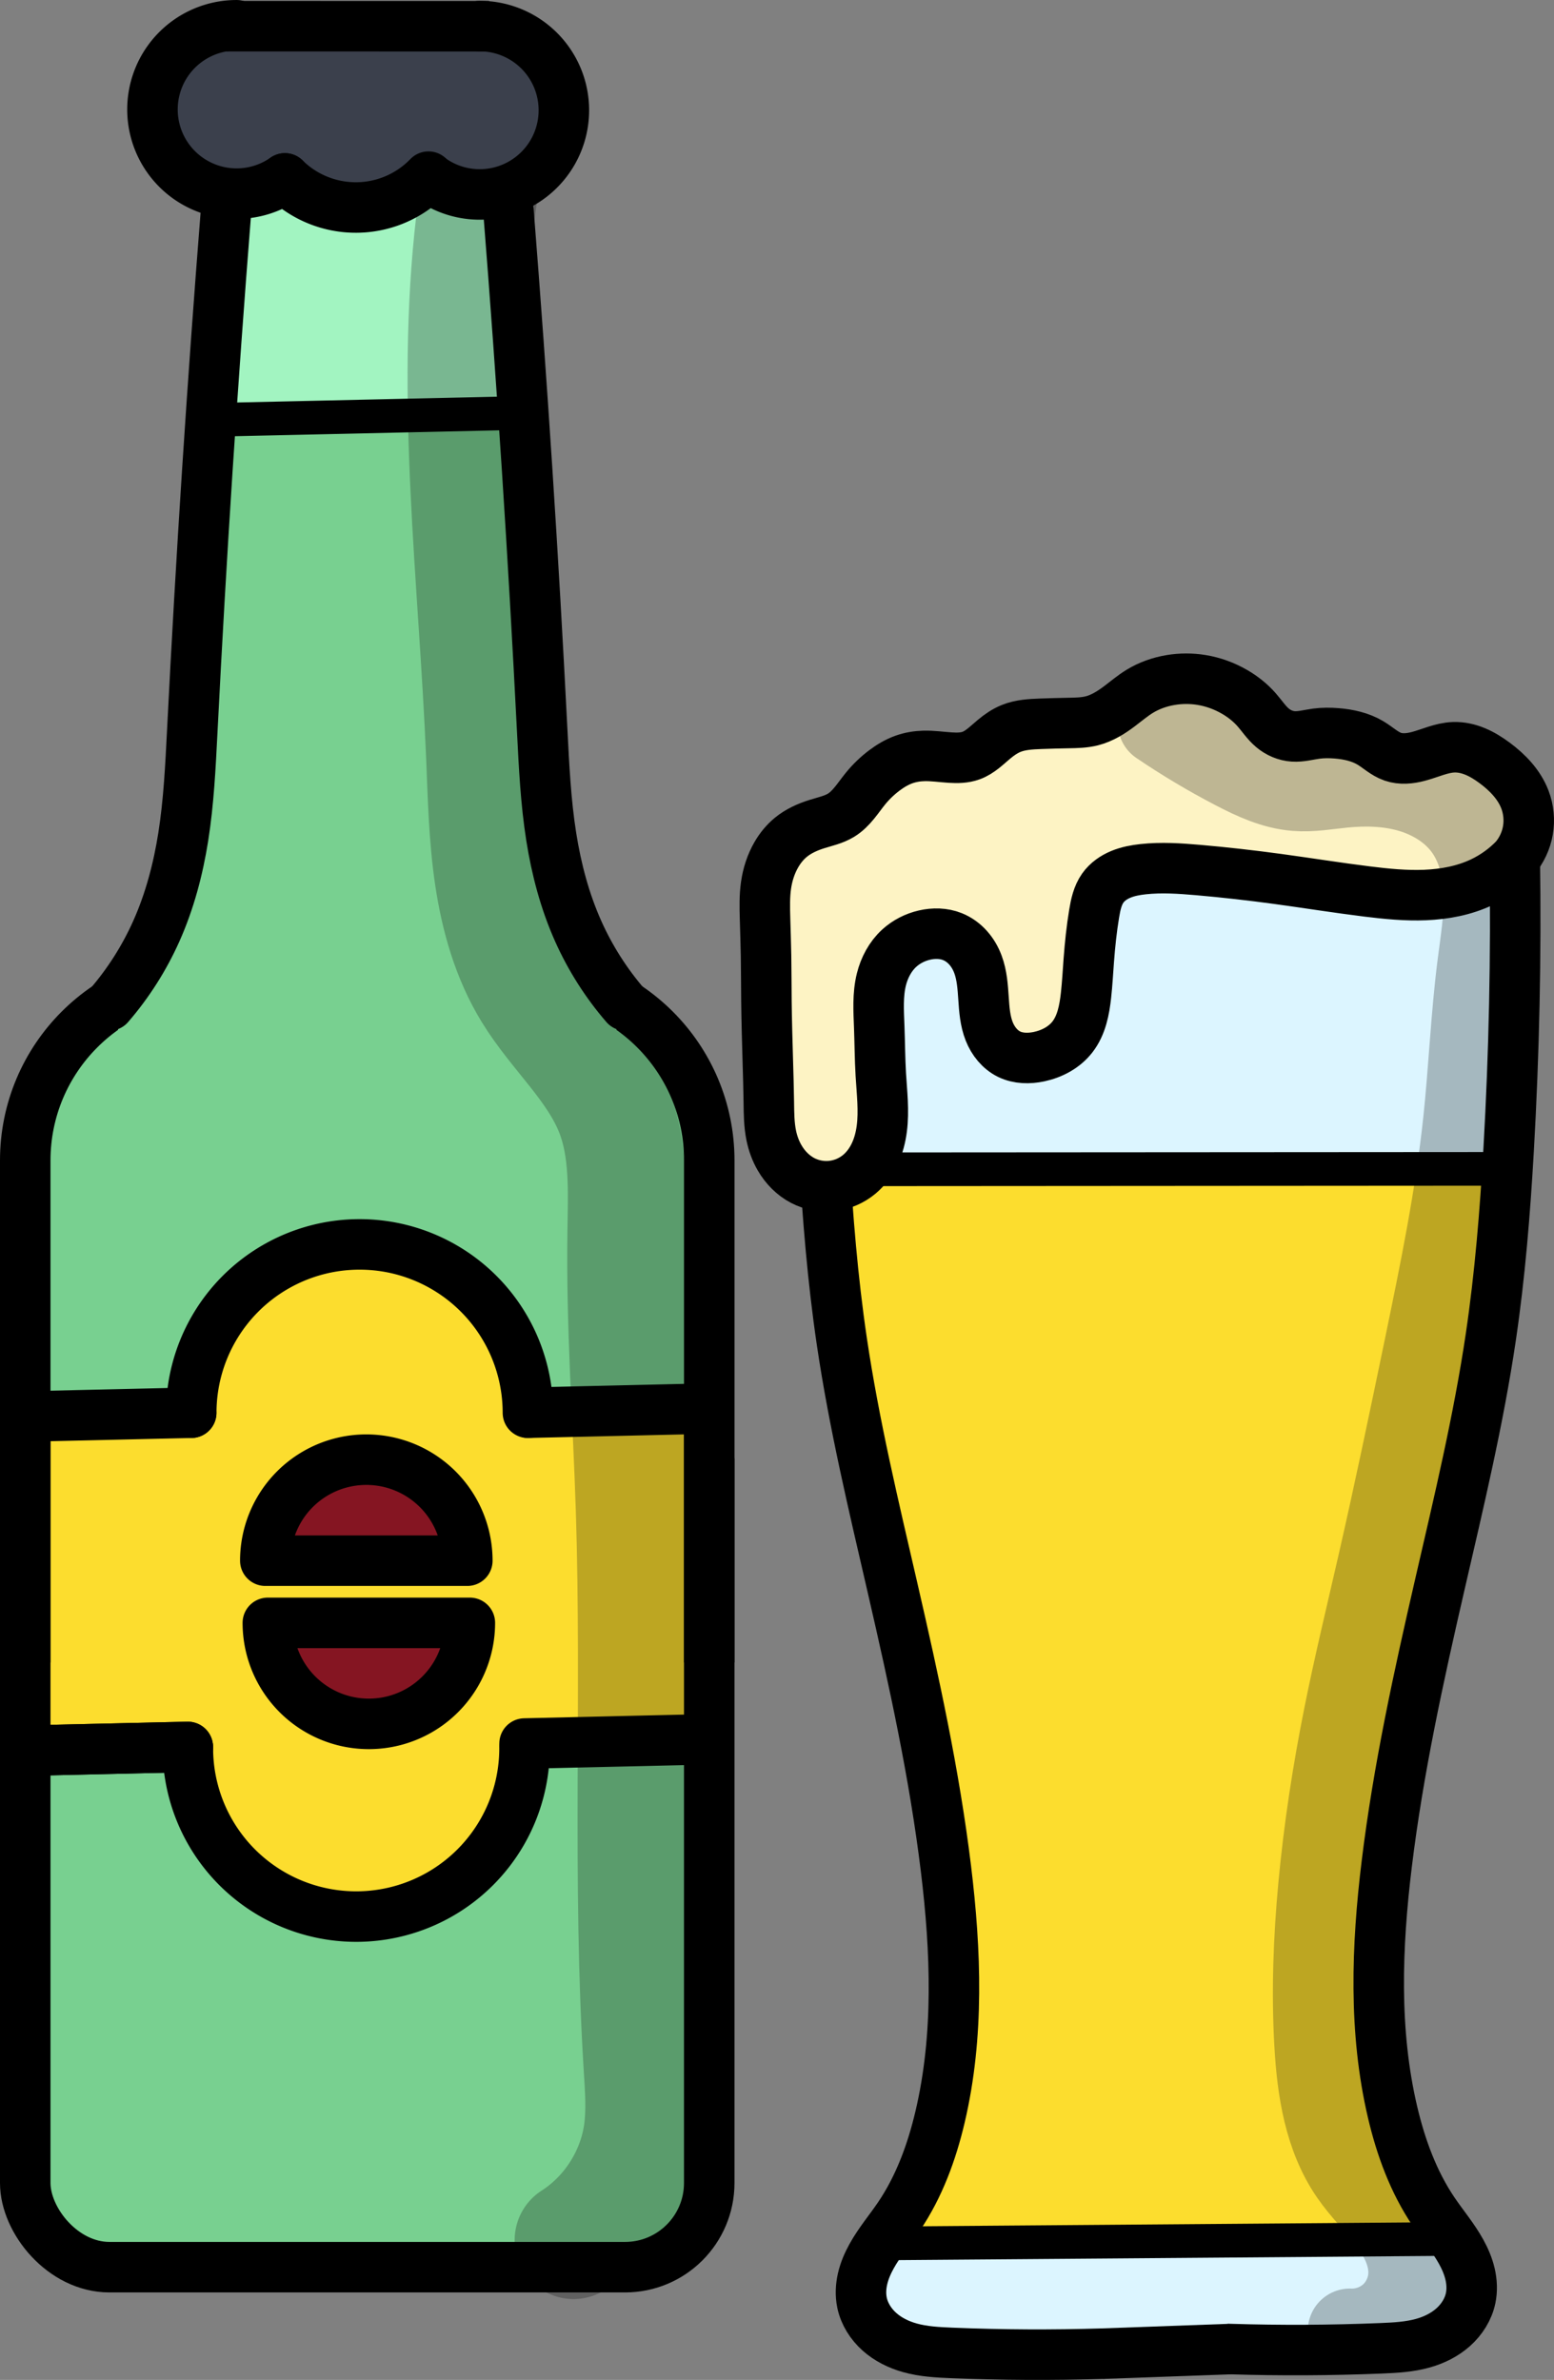 <?xml version="1.0" encoding="UTF-8" standalone="no"?>
<svg
   xmlns:dc="http://purl.org/dc/elements/1.1/"
   xmlns:cc="http://creativecommons.org/ns#"
   xmlns:rdf="http://www.w3.org/1999/02/22-rdf-syntax-ns#"
   xmlns:svg="http://www.w3.org/2000/svg"
   xmlns="http://www.w3.org/2000/svg"
   xmlns:sodipodi="http://sodipodi.sourceforge.net/DTD/sodipodi-0.dtd"
   xmlns:inkscape="http://www.inkscape.org/namespaces/inkscape"
   width="92.315mm"
   height="141.348mm"
   viewBox="0 0 92.315 141.348"
   version="1.1"
   id="svg8"
   sodipodi:docname="Cerveza.svg"
   inkscape:version="1.0.2-2 (e86c870879, 2021-01-15)">
  <rect x="0" y="0" width="92.315" height="141.348" fill="#808080" stroke="none"/>
  <defs
     id="defs2">
    <inkscape:path-effect
       effect="spiro"
       id="path-effect1258"
       is_visible="true"
       lpeversion="1" />
    <inkscape:path-effect
       effect="spiro"
       id="path-effect1246"
       is_visible="true"
       lpeversion="1" />
    <inkscape:path-effect
       effect="spiro"
       id="path-effect1199"
       is_visible="true"
       lpeversion="1" />
    <inkscape:path-effect
       effect="spiro"
       id="path-effect1163"
       is_visible="true"
       lpeversion="1" />
    <inkscape:path-effect
       effect="spiro"
       id="path-effect1405"
       is_visible="true"
       lpeversion="1" />
    <inkscape:path-effect
       effect="spiro"
       id="path-effect1403"
       is_visible="true"
       lpeversion="1" />
    <inkscape:path-effect
       effect="spiro"
       id="path-effect1401"
       is_visible="true"
       lpeversion="1" />
    <inkscape:path-effect
       effect="spiro"
       id="path-effect1399"
       is_visible="true"
       lpeversion="1" />
    <inkscape:path-effect
       effect="spiro"
       id="path-effect1397"
       is_visible="true"
       lpeversion="1" />
    <inkscape:path-effect
       effect="spiro"
       id="path-effect1394"
       is_visible="true"
       lpeversion="1" />
    <inkscape:path-effect
       effect="spiro"
       id="path-effect1392"
       is_visible="true"
       lpeversion="1" />
    <inkscape:path-effect
       effect="spiro"
       id="path-effect1389"
       is_visible="true"
       lpeversion="1" />
    <inkscape:path-effect
       effect="spiro"
       id="path-effect1387"
       is_visible="true"
       lpeversion="1" />
    <inkscape:path-effect
       effect="spiro"
       id="path-effect1385"
       is_visible="true"
       lpeversion="1" />
    <inkscape:path-effect
       effect="spiro"
       id="path-effect1383"
       is_visible="true"
       lpeversion="1" />
    <inkscape:path-effect
       effect="spiro"
       id="path-effect1381"
       is_visible="true"
       lpeversion="1" />
    <inkscape:path-effect
       effect="spiro"
       id="path-effect1379"
       is_visible="true"
       lpeversion="1" />
    <inkscape:path-effect
       effect="spiro"
       id="path-effect1377"
       is_visible="true"
       lpeversion="1" />
    <inkscape:path-effect
       effect="spiro"
       id="path-effect1375"
       is_visible="true"
       lpeversion="1" />
    <inkscape:path-effect
       effect="spiro"
       id="path-effect1373"
       is_visible="true"
       lpeversion="1" />
    <inkscape:path-effect
       effect="spiro"
       id="path-effect1371"
       is_visible="true"
       lpeversion="1" />
    <inkscape:path-effect
       effect="spiro"
       id="path-effect1369"
       is_visible="true"
       lpeversion="1" />
    <inkscape:path-effect
       effect="spiro"
       id="path-effect1367"
       is_visible="true"
       lpeversion="1" />
    <inkscape:path-effect
       effect="spiro"
       id="path-effect1365"
       is_visible="true"
       lpeversion="1" />
    <inkscape:path-effect
       effect="spiro"
       id="path-effect1363"
       is_visible="true"
       lpeversion="1" />
    <inkscape:path-effect
       effect="spiro"
       id="path-effect1361"
       is_visible="true"
       lpeversion="1" />
    <inkscape:path-effect
       effect="spiro"
       id="path-effect1359"
       is_visible="true"
       lpeversion="1" />
    <inkscape:path-effect
       effect="spiro"
       id="path-effect1357"
       is_visible="true"
       lpeversion="1" />
    <inkscape:path-effect
       effect="spiro"
       id="path-effect1355"
       is_visible="true"
       lpeversion="1" />
    <inkscape:path-effect
       effect="spiro"
       id="path-effect1353"
       is_visible="true"
       lpeversion="1" />
    <inkscape:path-effect
       effect="spiro"
       id="path-effect1351"
       is_visible="true"
       lpeversion="1" />
    <inkscape:path-effect
       effect="spiro"
       id="path-effect1349"
       is_visible="true"
       lpeversion="1" />
    <inkscape:path-effect
       effect="spiro"
       id="path-effect1347"
       is_visible="true"
       lpeversion="1" />
    <inkscape:path-effect
       effect="spiro"
       id="path-effect1345"
       is_visible="true"
       lpeversion="1" />
    <inkscape:path-effect
       effect="spiro"
       id="path-effect1343"
       is_visible="true"
       lpeversion="1" />
    <inkscape:path-effect
       effect="spiro"
       id="path-effect1341"
       is_visible="true"
       lpeversion="1" />
    <inkscape:path-effect
       effect="spiro"
       id="path-effect1339"
       is_visible="true"
       lpeversion="1" />
    <inkscape:path-effect
       effect="spiro"
       id="path-effect1337"
       is_visible="true"
       lpeversion="1" />
    <inkscape:path-effect
       effect="spiro"
       id="path-effect1335"
       is_visible="true"
       lpeversion="1" />
    <inkscape:path-effect
       effect="spiro"
       id="path-effect1333"
       is_visible="true"
       lpeversion="1" />
    <inkscape:path-effect
       effect="spiro"
       id="path-effect1331"
       is_visible="true"
       lpeversion="1" />
    <inkscape:path-effect
       effect="spiro"
       id="path-effect1328"
       is_visible="true"
       lpeversion="1" />
    <inkscape:path-effect
       effect="spiro"
       id="path-effect1326"
       is_visible="true"
       lpeversion="1" />
    <inkscape:path-effect
       effect="spiro"
       id="path-effect1324"
       is_visible="true"
       lpeversion="1" />
    <inkscape:path-effect
       effect="spiro"
       id="path-effect1322"
       is_visible="true"
       lpeversion="1" />
    <inkscape:path-effect
       effect="spiro"
       id="path-effect1320"
       is_visible="true"
       lpeversion="1" />
    <inkscape:path-effect
       effect="spiro"
       id="path-effect1318"
       is_visible="true"
       lpeversion="1" />
    <inkscape:path-effect
       effect="spiro"
       id="path-effect1316"
       is_visible="true"
       lpeversion="1" />
    <inkscape:path-effect
       effect="spiro"
       id="path-effect1064"
       is_visible="true"
       lpeversion="1" />
    <inkscape:path-effect
       effect="spiro"
       id="path-effect1795"
       is_visible="true"
       lpeversion="1" />
    <inkscape:path-effect
       effect="spiro"
       id="path-effect1791"
       is_visible="true"
       lpeversion="1" />
    <inkscape:path-effect
       effect="spiro"
       id="path-effect1619"
       is_visible="true"
       lpeversion="1" />
    <inkscape:path-effect
       effect="spiro"
       id="path-effect1595"
       is_visible="true"
       lpeversion="1" />
    <inkscape:path-effect
       effect="spiro"
       id="path-effect1572"
       is_visible="true"
       lpeversion="1" />
    <inkscape:path-effect
       effect="spiro"
       id="path-effect1568"
       is_visible="true"
       lpeversion="1" />
    <inkscape:path-effect
       effect="spiro"
       id="path-effect1536"
       is_visible="true"
       lpeversion="1" />
    <inkscape:path-effect
       effect="spiro"
       id="path-effect1532"
       is_visible="true"
       lpeversion="1" />
    <inkscape:path-effect
       effect="spiro"
       id="path-effect1528"
       is_visible="true"
       lpeversion="1" />
    <inkscape:path-effect
       effect="spiro"
       id="path-effect1524"
       is_visible="true"
       lpeversion="1" />
    <inkscape:path-effect
       effect="spiro"
       id="path-effect1520"
       is_visible="true"
       lpeversion="1" />
    <inkscape:path-effect
       effect="spiro"
       id="path-effect1516"
       is_visible="true"
       lpeversion="1" />
    <inkscape:path-effect
       effect="spiro"
       id="path-effect1512"
       is_visible="true"
       lpeversion="1" />
    <inkscape:path-effect
       effect="spiro"
       id="path-effect1508"
       is_visible="true"
       lpeversion="1" />
    <inkscape:path-effect
       effect="spiro"
       id="path-effect1504"
       is_visible="true"
       lpeversion="1" />
    <inkscape:path-effect
       effect="spiro"
       id="path-effect1461"
       is_visible="true"
       lpeversion="1" />
    <inkscape:path-effect
       effect="spiro"
       id="path-effect1457"
       is_visible="true"
       lpeversion="1" />
    <inkscape:path-effect
       effect="spiro"
       id="path-effect1449"
       is_visible="true"
       lpeversion="1" />
    <inkscape:path-effect
       effect="spiro"
       id="path-effect1445"
       is_visible="true"
       lpeversion="1" />
    <inkscape:path-effect
       effect="spiro"
       id="path-effect1441"
       is_visible="true"
       lpeversion="1" />
    <inkscape:path-effect
       effect="spiro"
       id="path-effect1437"
       is_visible="true"
       lpeversion="1" />
    <inkscape:path-effect
       effect="spiro"
       id="path-effect1433"
       is_visible="true"
       lpeversion="1" />
    <inkscape:path-effect
       effect="spiro"
       id="path-effect1419"
       is_visible="true"
       lpeversion="1" />
    <inkscape:path-effect
       effect="spiro"
       id="path-effect1396"
       is_visible="true"
       lpeversion="1" />
    <inkscape:path-effect
       effect="spiro"
       id="path-effect1391"
       is_visible="true"
       lpeversion="1" />
    <inkscape:path-effect
       effect="spiro"
       id="path-effect1368"
       is_visible="true"
       lpeversion="1" />
    <inkscape:path-effect
       effect="spiro"
       id="path-effect1364"
       is_visible="true"
       lpeversion="1" />
    <inkscape:path-effect
       effect="spiro"
       id="path-effect1340"
       is_visible="true"
       lpeversion="1" />
    <inkscape:path-effect
       effect="spiro"
       id="path-effect1330"
       is_visible="true"
       lpeversion="1" />
    <inkscape:path-effect
       effect="spiro"
       id="path-effect1235"
       is_visible="true"
       lpeversion="1" />
    <inkscape:path-effect
       effect="spiro"
       id="path-effect1212"
       is_visible="true"
       lpeversion="1" />
    <inkscape:path-effect
       effect="spiro"
       id="path-effect1184"
       is_visible="true"
       lpeversion="1" />
    <inkscape:path-effect
       effect="spiro"
       id="path-effect1175"
       is_visible="true"
       lpeversion="1" />
    <inkscape:path-effect
       effect="spiro"
       id="path-effect1171"
       is_visible="true"
       lpeversion="1" />
    <inkscape:path-effect
       effect="spiro"
       id="path-effect1167"
       is_visible="true"
       lpeversion="1" />
    <inkscape:path-effect
       effect="spiro"
       id="path-effect1154"
       is_visible="true"
       lpeversion="1" />
    <inkscape:path-effect
       effect="spiro"
       id="path-effect1150"
       is_visible="true"
       lpeversion="1" />
    <inkscape:path-effect
       effect="spiro"
       id="path-effect1138"
       is_visible="true"
       lpeversion="1" />
    <inkscape:path-effect
       effect="spiro"
       id="path-effect1115"
       is_visible="true"
       lpeversion="1" />
    <inkscape:path-effect
       effect="spiro"
       id="path-effect1111"
       is_visible="true"
       lpeversion="1" />
    <inkscape:path-effect
       effect="spiro"
       id="path-effect1106"
       is_visible="true"
       lpeversion="1" />
    <inkscape:path-effect
       effect="spiro"
       id="path-effect1083"
       is_visible="true"
       lpeversion="1" />
    <inkscape:path-effect
       effect="spiro"
       id="path-effect1047"
       is_visible="true"
       lpeversion="1" />
    <inkscape:path-effect
       effect="spiro"
       id="path-effect1042"
       is_visible="true"
       lpeversion="1" />
    <inkscape:path-effect
       effect="spiro"
       id="path-effect1032"
       is_visible="true"
       lpeversion="1" />
    <inkscape:path-effect
       effect="spiro"
       id="path-effect1001"
       is_visible="true"
       lpeversion="1" />
    <inkscape:path-effect
       effect="spiro"
       id="path-effect997"
       is_visible="true"
       lpeversion="1" />
    <inkscape:path-effect
       effect="spiro"
       id="path-effect993"
       is_visible="true"
       lpeversion="1" />
    <inkscape:path-effect
       effect="spiro"
       id="path-effect989"
       is_visible="true"
       lpeversion="1" />
    <inkscape:path-effect
       effect="spiro"
       id="path-effect985"
       is_visible="true"
       lpeversion="1" />
    <clipPath
       clipPathUnits="userSpaceOnUse"
       id="clipPath1534-1">
      <rect
         style="fill:none;stroke:#25358c;stroke-width:2;stroke-linecap:round;stroke-linejoin:round;stroke-miterlimit:4;stroke-dasharray:none;stroke-opacity:1;paint-order:stroke fill markers"
         id="rect1536-5"
         width="50.271"
         height="61.988"
         x="53.011"
         y="106.4"
         rx="11"
         ry="11" />
    </clipPath>
    <clipPath
       clipPathUnits="userSpaceOnUse"
       id="clipPath1612-7">
      <rect
         style="fill:none;stroke:#25358c;stroke-width:0.5;stroke-linecap:round;stroke-linejoin:round;stroke-miterlimit:4;stroke-dasharray:none;stroke-opacity:1;paint-order:stroke fill markers"
         id="rect1614-5"
         width="11.513"
         height="40.744"
         x="97.471"
         y="70.185" />
    </clipPath>
    <inkscape:path-effect
       effect="spiro"
       id="path-effect1876"
       is_visible="true"
       lpeversion="1" />
    <clipPath
       clipPathUnits="userSpaceOnUse"
       id="clipPath1612-0-7">
      <rect
         style="fill:none;stroke:#25358c;stroke-width:0.5;stroke-linecap:round;stroke-linejoin:round;stroke-miterlimit:4;stroke-dasharray:none;stroke-opacity:1;paint-order:stroke fill markers"
         id="rect1614-4-1"
         width="11.513"
         height="40.744"
         x="97.471"
         y="70.185" />
    </clipPath>
    <inkscape:path-effect
       effect="spiro"
       id="path-effect1878"
       is_visible="true"
       lpeversion="1" />
    <inkscape:path-effect
       effect="spiro"
       id="path-effect1880"
       is_visible="true"
       lpeversion="1" />
    <clipPath
       clipPathUnits="userSpaceOnUse"
       id="clipPath1534-1-0">
      <rect
         style="fill:none;stroke:#25358c;stroke-width:2;stroke-linecap:round;stroke-linejoin:round;stroke-miterlimit:4;stroke-dasharray:none;stroke-opacity:1;paint-order:stroke fill markers"
         id="rect1536-5-4"
         width="50.271"
         height="61.988"
         x="53.011"
         y="106.4"
         rx="11"
         ry="11" />
    </clipPath>
    <clipPath
       clipPathUnits="userSpaceOnUse"
       id="clipPath1612-7-5">
      <rect
         style="fill:none;stroke:#25358c;stroke-width:0.5;stroke-linecap:round;stroke-linejoin:round;stroke-miterlimit:4;stroke-dasharray:none;stroke-opacity:1;paint-order:stroke fill markers"
         id="rect1614-5-6"
         width="11.513"
         height="40.744"
         x="97.471"
         y="70.185" />
    </clipPath>
    <clipPath
       clipPathUnits="userSpaceOnUse"
       id="clipPath1612-0-7-7">
      <rect
         style="fill:none;stroke:#25358c;stroke-width:0.5;stroke-linecap:round;stroke-linejoin:round;stroke-miterlimit:4;stroke-dasharray:none;stroke-opacity:1;paint-order:stroke fill markers"
         id="rect1614-4-1-4"
         width="11.513"
         height="40.744"
         x="97.471"
         y="70.185" />
    </clipPath>
    <inkscape:path-effect
       effect="spiro"
       id="path-effect1054"
       is_visible="true"
       lpeversion="1" />
    <inkscape:path-effect
       effect="spiro"
       id="path-effect1056"
       is_visible="true"
       lpeversion="1" />
    <inkscape:path-effect
       effect="spiro"
       id="path-effect1058"
       is_visible="true"
       lpeversion="1" />
    <inkscape:path-effect
       effect="spiro"
       id="path-effect1060"
       is_visible="true"
       lpeversion="1" />
    <inkscape:path-effect
       effect="spiro"
       id="path-effect1062"
       is_visible="true"
       lpeversion="1" />
    <inkscape:path-effect
       effect="spiro"
       id="path-effect1065"
       is_visible="true"
       lpeversion="1" />
    <inkscape:path-effect
       effect="spiro"
       id="path-effect1887"
       is_visible="true"
       lpeversion="1" />
    <clipPath
       clipPathUnits="userSpaceOnUse"
       id="clipPath1534-1-3-9">
      <rect
         style="fill:none;stroke:#25358c;stroke-width:2;stroke-linecap:round;stroke-linejoin:round;stroke-miterlimit:4;stroke-dasharray:none;stroke-opacity:1;paint-order:stroke fill markers"
         id="rect1536-5-3-2"
         width="50.271"
         height="61.988"
         x="53.011"
         y="106.4"
         rx="11"
         ry="11" />
    </clipPath>
    <clipPath
       clipPathUnits="userSpaceOnUse"
       id="clipPath1612-7-6-9">
      <rect
         style="fill:none;stroke:#25358c;stroke-width:0.5;stroke-linecap:round;stroke-linejoin:round;stroke-miterlimit:4;stroke-dasharray:none;stroke-opacity:1;paint-order:stroke fill markers"
         id="rect1614-5-07-5"
         width="11.513"
         height="40.744"
         x="97.471"
         y="70.185" />
    </clipPath>
    <inkscape:path-effect
       effect="spiro"
       id="path-effect1889"
       is_visible="true"
       lpeversion="1" />
    <clipPath
       clipPathUnits="userSpaceOnUse"
       id="clipPath1612-0-7-4-4">
      <rect
         style="fill:none;stroke:#25358c;stroke-width:0.5;stroke-linecap:round;stroke-linejoin:round;stroke-miterlimit:4;stroke-dasharray:none;stroke-opacity:1;paint-order:stroke fill markers"
         id="rect1614-4-1-1-3"
         width="11.513"
         height="40.744"
         x="97.471"
         y="70.185" />
    </clipPath>
    <inkscape:path-effect
       effect="spiro"
       id="path-effect1891"
       is_visible="true"
       lpeversion="1" />
    <inkscape:path-effect
       effect="spiro"
       id="path-effect1893"
       is_visible="true"
       lpeversion="1" />
  </defs>
  <sodipodi:namedview
     id="base"
     pagecolor="#ffffff"
     bordercolor="#666666"
     borderopacity="1.0"
     inkscape:pageopacity="0.0"
     inkscape:pageshadow="2"
     inkscape:zoom="0.86841767"
     inkscape:cx="84.762156"
     inkscape:cy="283.15348"
     inkscape:document-units="mm"
     inkscape:current-layer="layer1"
     inkscape:document-rotation="0"
     showgrid="false"
     inkscape:window-width="1366"
     inkscape:window-height="705"
     inkscape:window-x="-8"
     inkscape:window-y="-8"
     inkscape:window-maximized="1"
     fit-margin-top="0"
     fit-margin-left="0"
     fit-margin-right="0"
     fit-margin-bottom="0"
     inkscape:snap-perpendicular="false" />
  <g
     inkscape:label="Capa 1"
     inkscape:groupmode="layer"
     id="layer1"
     transform="translate(-32.192,56.564)">
    <g
       id="g1253"
       transform="translate(-19.039,-55.603)">
      <g
         id="g1203"
         transform="translate(-16.924,-15.709)">
        <path
           style="fill:#fcdd2e;fill-opacity:1;stroke:#000000;stroke-width:0.265px;stroke-linecap:butt;stroke-linejoin:miter;stroke-opacity:1"
           d="m 121.003,147.985 c 0.802,-1.361 1.496,-2.785 2.072,-4.256 0.627,-1.6 1.115,-3.254 1.446,-4.94 0.308,-1.573 0.478,-3.173 0.526,-4.775 0.156,-5.291 -1.022,-10.516 -1.906,-15.735 -0.696,-4.108 -1.214,-8.251 -2.169,-12.306 -0.767,-3.258 -1.813,-6.446 -2.53,-9.715 -0.651,-2.969 -1.03,-6.003 -1.019,-9.042 0.002,-0.682 0.024,-1.371 -0.109,-2.04 -0.035,-0.176 -0.081,-0.353 -0.068,-0.532 0.006,-0.089 0.027,-0.179 0.069,-0.258 0.042,-0.079 0.106,-0.148 0.186,-0.189 0.077,-0.039 0.166,-0.052 0.252,-0.043 0.086,0.008 0.17,0.035 0.248,0.071 0.157,0.072 0.298,0.178 0.457,0.246 0.189,0.081 0.399,0.106 0.605,0.102 0.206,-0.004 0.41,-0.037 0.615,-0.066 2.662,-0.38 5.368,-0.214 8.056,-0.148 4.098,0.101 8.198,-0.034 12.296,-0.107 2.168,-0.038 4.338,-0.059 6.505,0.031 1.911,0.08 3.824,0.247 5.733,0.135 0.833,-0.049 1.67,-0.15 2.498,-0.049 0.259,0.032 0.516,0.083 0.777,0.104 0.26,0.021 0.528,0.011 0.774,-0.077 0.282,-0.101 0.521,-0.3 0.802,-0.404 0.14,-0.052 0.293,-0.08 0.441,-0.055 0.074,0.012 0.146,0.038 0.21,0.077 0.064,0.04 0.119,0.093 0.157,0.158 0.058,0.098 0.075,0.216 0.062,0.329 -0.013,0.113 -0.056,0.22 -0.111,0.32 -0.11,0.199 -0.268,0.369 -0.369,0.572 -0.132,0.267 -0.157,0.575 -0.14,0.872 0.018,0.297 0.075,0.591 0.099,0.888 0.075,0.945 -0.194,1.879 -0.389,2.806 -0.466,2.21 -0.522,4.484 -0.802,6.725 -0.22,1.76 -0.578,3.501 -0.97,5.231 -0.75,3.308 -1.627,6.586 -2.349,9.9 -0.539,2.474 -0.99,4.966 -1.423,7.461 -0.507,2.924 -0.99,5.854 -1.292,8.807 -0.166,1.622 -0.278,3.253 -0.23,4.883 0.073,2.48 0.515,4.933 0.895,7.385 0.114,0.736 0.224,1.475 0.432,2.191 0.208,0.715 0.519,1.411 0.998,1.981 0.414,0.493 0.949,0.889 1.284,1.439 0.168,0.275 0.282,0.59 0.281,0.912 -3.8e-4,0.161 -0.03,0.323 -0.092,0.471 -0.062,0.149 -0.157,0.284 -0.28,0.388 -0.126,0.106 -0.278,0.178 -0.438,0.219 -0.159,0.041 -0.326,0.052 -0.49,0.044 -0.329,-0.016 -0.649,-0.105 -0.972,-0.171 -1.541,-0.312 -3.132,-0.077 -4.698,0.057 -3.737,0.32 -7.496,0.059 -11.245,-0.051 -2.789,-0.082 -5.58,-0.08 -8.37,-0.032 -2.106,0.036 -4.211,0.098 -6.315,0.187"
           id="path1165"
           inkscape:path-effect="#path-effect1167"
           inkscape:original-d="m 121.003,147.98498 c 0.69093,-1.41837 1.3816,-2.83701 2.072,-4.25591 0.6904,-1.4189 0.96405,-3.29327 1.44568,-4.9403 0.48163,-1.64703 0.35074,-3.1832 0.52571,-4.7752 0.17497,-1.59199 -1.27019,-10.48993 -1.90568,-15.7353 -0.63548,-5.24536 -1.44541,-8.20393 -2.16852,-12.3063 -0.72311,-4.10236 -1.68637,-6.476732 -2.52995,-9.715496 -0.84358,-3.238765 -0.67877,-6.028002 -1.01855,-9.0424 -0.33978,-3.014398 -0.0721,-1.359546 -0.10851,-2.039713 -0.0364,-0.680169 0.12452,-0.652338 0.18639,-0.978902 0.0619,-0.326568 0.63882,0.182898 0.95784,0.273952 0.31901,0.09105 0.81342,0.02421 1.21973,0.03592 0.40631,0.01172 5.37096,-0.09852 8.05605,-0.148175 2.68508,-0.04965 8.19774,-0.07083 12.29622,-0.10664 4.09848,-0.03581 4.33709,0.02122 6.50524,0.03143 2.16815,0.01021 3.8221,0.09007 5.73275,0.134702 1.91065,0.04464 1.6653,-0.03266 2.49755,-0.04939 0.83225,-0.01672 1.03413,0.01823 1.5508,0.02694 0.51667,0.0087 1.0731,-0.149344 1.60926,-0.224411 0.53615,-0.07507 -0.27878,0.814411 -0.41857,1.221221 -0.13978,0.406808 -0.0268,1.173684 -0.0407,1.76013 -0.0138,0.586444 -0.25917,1.871149 -0.38915,2.80633 -0.12998,0.935177 -0.53431,4.483658 -0.80186,6.725089 -0.26755,2.241431 -0.64639,3.487603 -0.96998,5.231003 -0.32359,1.7434 -1.56548,6.6005 -2.34862,9.90036 -0.78314,3.29985 -0.94845,4.97432 -1.42307,7.46109 -0.47462,2.48677 -0.86103,5.87134 -1.29195,8.80661 -0.43091,2.93526 -0.15306,3.25569 -0.23,4.88314 -0.0769,1.62746 0.59716,4.92364 0.89534,7.38505 0.29818,2.46142 0.9531,2.78157 1.42926,4.17195 0.47615,1.39039 0.79568,2.13975 1.19312,3.20922 0.39744,1.06947 -1.26609,0.0621 -1.89953,0.0928 -0.63345,0.0307 -3.13205,0.0384 -4.69847,0.0572 -1.56643,0.0188 -7.49649,-0.0336 -11.24512,-0.0508 -3.74864,-0.0172 -5.57986,-0.0209 -8.37018,-0.0317 -2.79032,-0.0108 -4.20945,0.12468 -6.31457,0.18662" />
        <path
           style="fill:#dcf5ff;fill-opacity:1;stroke:#000000;stroke-width:0.265px;stroke-linecap:butt;stroke-linejoin:miter;stroke-opacity:1"
           d="m 121.003,147.985 c -0.478,0.244 -0.889,0.617 -1.178,1.069 -0.357,0.558 -0.525,1.23 -0.501,1.892 0.022,0.615 0.209,1.227 0.559,1.734 0.502,0.727 1.307,1.195 2.144,1.48 1.309,0.445 2.716,0.485 4.099,0.502 2.508,0.029 5.017,-0.008 7.522,-0.125 2.528,-0.117 5.056,-0.315 7.587,-0.273 2.265,0.037 4.524,0.266 6.79,0.277 1.371,0.007 2.75,-0.068 4.091,-0.356 0.771,-0.166 1.556,-0.417 2.136,-0.953 0.609,-0.562 0.926,-1.383 1.043,-2.203 0.063,-0.443 0.074,-0.896 -0.01,-1.336 -0.084,-0.439 -0.265,-0.865 -0.556,-1.204 -0.311,-0.363 -0.738,-0.617 -1.195,-0.758 -0.6,-0.185 -1.243,-0.18 -1.866,-0.105 -0.623,0.075 -1.237,0.218 -1.858,0.304 -1.735,0.242 -3.497,0.045 -5.249,-0.013 -1.924,-0.063 -3.85,0.043 -5.775,0.083 -2.606,0.053 -5.213,-0.017 -7.82,0.013 -1.835,0.021 -3.669,0.092 -5.503,0.095 -1.486,0.003 -2.973,-0.038 -4.456,-0.123"
           id="path1169"
           inkscape:path-effect="#path-effect1171"
           inkscape:original-d="m 121.00296,147.9851 c -0.38981,0.35024 -0.78535,0.71291 -1.17843,1.06898 -0.39307,0.35606 -0.33377,1.2618 -0.50106,1.8923 -0.16728,0.6305 0.37264,1.15596 0.55856,1.73355 0.18592,0.57758 1.42952,0.98663 2.14389,1.47955 0.71436,0.49292 2.73282,0.3347 4.09884,0.50165 1.36601,0.16695 5.0151,-0.0829 7.52226,-0.12479 2.50715,-0.0419 5.05821,-0.18181 7.58693,-0.27311 2.52871,-0.0913 4.52668,0.1851 6.78962,0.27725 2.26295,0.0922 2.72735,-0.2368 4.09063,-0.3556 1.36328,-0.1188 1.42404,-0.63474 2.13567,-0.9525 0.71162,-0.31777 0.69572,-1.4687 1.04319,-2.20345 0.34746,-0.73475 -0.37758,-1.69307 -0.56677,-2.54 -0.18919,-0.84693 -0.79669,-0.50504 -1.19542,-0.75795 -0.39874,-0.25291 -2.48296,0.13303 -3.72484,0.19915 -1.24187,0.0661 -3.49894,-0.008 -5.24881,-0.0127 -1.74987,-0.005 -3.84942,0.0553 -5.77452,0.0825 -1.9251,0.0273 -5.21296,0.009 -7.81983,0.0127 -2.60688,0.004 -3.66871,0.0638 -5.50346,0.0953 -1.83475,0.0315 -2.9707,-0.0816 -4.45645,-0.12283" />
        <path
           style="fill:#dcf5ff;fill-opacity:1;stroke:#000000;stroke-width:0.265px;stroke-linecap:butt;stroke-linejoin:miter;stroke-opacity:1"
           d="m 116.742,66.005 c 0.088,1.136 0.129,2.277 0.123,3.417 -0.011,1.846 -0.147,3.691 -0.131,5.537 0.011,1.388 0.108,2.774 0.205,4.159 0.088,1.264 0.177,2.53 0.172,3.797 -8e-4,0.232 -0.004,0.466 0.045,0.693 0.05,0.226 0.159,0.448 0.345,0.587 0.125,0.093 0.278,0.144 0.434,0.16 0.155,0.015 0.312,-0.004 0.464,-0.041 0.303,-0.074 0.584,-0.219 0.881,-0.313 0.606,-0.192 1.261,-0.166 1.889,-0.062 0.627,0.104 1.24,0.284 1.865,0.398 2.308,0.421 4.669,-0.067 7.007,-0.26 2.546,-0.21 5.106,-0.068 7.656,0.089 3.298,0.204 6.617,0.432 9.898,0.038 1.344,-0.161 2.676,-0.427 4.027,-0.513 1.351,-0.086 2.743,0.018 3.982,0.563 0.402,0.177 0.794,0.402 1.23,0.454 0.218,0.026 0.445,0.006 0.645,-0.083 0.201,-0.089 0.373,-0.252 0.449,-0.457 0.059,-0.157 0.059,-0.332 0.026,-0.497 -0.034,-0.165 -0.101,-0.32 -0.176,-0.471 -0.149,-0.301 -0.335,-0.599 -0.359,-0.934 -0.019,-0.262 0.064,-0.52 0.171,-0.76 0.107,-0.239 0.24,-0.468 0.33,-0.714 0.241,-0.654 0.169,-1.381 0.025,-2.063 -0.144,-0.682 -0.356,-1.356 -0.387,-2.052 -0.031,-0.696 0.121,-1.386 0.275,-2.065 0.155,-0.679 0.314,-1.366 0.3,-2.063 -0.017,-0.796 -0.26,-1.567 -0.414,-2.347 -0.077,-0.39 -0.132,-0.787 -0.125,-1.185 0.007,-0.398 0.078,-0.798 0.243,-1.16 0.165,-0.36 0.421,-0.677 0.549,-1.052 0.064,-0.187 0.094,-0.39 0.059,-0.585 -0.035,-0.195 -0.141,-0.382 -0.306,-0.49 -0.112,-0.073 -0.245,-0.109 -0.379,-0.114 -0.133,-0.005 -0.266,0.019 -0.394,0.057 -0.255,0.077 -0.491,0.209 -0.745,0.291 -0.342,0.11 -0.709,0.125 -1.067,0.098 -0.359,-0.027 -0.713,-0.096 -1.068,-0.149 -1.839,-0.274 -3.711,-0.132 -5.569,-0.064 -3.131,0.115 -6.264,0.02 -9.397,-0.019 -3.751,-0.047 -7.502,-0.015 -11.253,0.025 -3.841,0.041 -7.683,0.09 -11.524,0.146 z"
           id="path1173"
           inkscape:path-effect="#path-effect1175"
           inkscape:original-d="m 116.74237,66.005378 c -3.8415,0.04834 0.082,2.277946 0.12252,3.416525 0.0406,1.138576 -0.0874,3.691731 -0.13142,5.5372 -0.0441,1.845469 0.13716,2.773098 0.20535,4.15925 0.0682,1.386152 0.11526,2.531798 0.1725,3.7973 0.0572,1.265502 0.26043,0.853467 0.39025,1.279806 0.12982,0.426336 1.18578,-0.12904 1.77827,-0.193956 0.5925,-0.06491 2.50283,0.224631 3.75385,0.33655 1.25102,0.111919 4.67135,-0.173302 7.00664,-0.26035 2.33528,-0.08705 5.10396,0.05953 7.65554,0.0889 2.55159,0.02937 6.59894,0.02567 9.89801,0.0381 3.29907,0.01244 5.33943,0.03413 8.00875,0.0508 2.66933,0.01667 1.54985,-0.05688 2.32438,-0.08571 0.77452,-0.02884 -0.33911,-1.267627 -0.50906,-1.901836 -0.16995,-0.634209 0.33431,-0.981869 0.50106,-1.4732 0.16676,-0.491331 -0.24068,-2.742935 -0.36142,-4.1148 -0.12073,-1.371864 0.38359,-2.751402 0.57499,-4.1275 0.1914,-1.376098 -0.19687,-3.128168 -0.29571,-4.69265 -0.0988,-1.564481 0.20143,-1.418092 0.30174,-2.127535 0.10032,-0.709444 -1.01135,0.157088 -1.51743,0.235235 -0.50607,0.07815 -1.42351,-0.0336 -2.13566,-0.0508 -0.71216,-0.0172 -3.71252,-0.04207 -5.56917,-0.0635 -1.85665,-0.02143 -6.26436,-0.01243 -9.39694,-0.01905 -3.13258,-0.0066 -7.50196,0.0172 -11.25333,0.0254 -3.75138,0.0082 -7.68221,0.09748 -11.52371,0.145825 z" />
        <g
           id="g1163"
           transform="translate(-24.859,14.44)"
           style="stroke:#000000;stroke-opacity:1">
          <path
             style="fill:none;stroke:#000000;stroke-width:3;stroke-linecap:round;stroke-linejoin:miter;stroke-miterlimit:4;stroke-dasharray:none;stroke-opacity:1"
             d="m 141.602,51.565 c -0.087,5.775 0.035,11.553 0.365,17.319 0.213,3.711 0.512,7.42 1.056,11.096 0.731,4.943 1.901,9.809 3.023,14.678 1.268,5.501 2.478,11.025 3.161,16.628 0.598,4.905 0.784,9.932 -0.347,14.742 -0.492,2.091 -1.241,4.145 -2.446,5.922 -0.537,0.792 -1.163,1.527 -1.626,2.364 -0.232,0.419 -0.422,0.863 -0.531,1.329 -0.108,0.466 -0.132,0.955 -0.035,1.424 0.139,0.67 0.526,1.276 1.036,1.731 0.511,0.455 1.141,0.764 1.799,0.949 0.809,0.227 1.658,0.271 2.498,0.305 2.982,0.121 5.968,0.136 8.951,0.044"
             id="path1081"
             inkscape:path-effect="#path-effect1083"
             inkscape:original-d="m 141.60169,51.565126 c 0.12197,5.773287 0.0108,13.068146 0.3651,17.319066 0.35429,4.25092 0.22619,6.161298 1.05621,11.096428 0.83001,4.935128 2.01614,9.494438 3.02317,14.677594 1.00703,5.183149 3.38211,12.248956 3.1611,16.628166 -0.22101,4.37921 8.21791,16.33644 -0.34697,14.74248 -2.28742,-0.4257 -1.98166,4.20304 -2.44605,5.92238 -0.4644,1.71935 -2.98875,4.26089 -2.19192,5.11642 0.79682,0.85552 1.3547,2.47136 2.83559,2.67917 1.07137,0.15034 1.00423,0.23692 2.49752,0.30506 0,0 1.79791,0.1436 8.95092,0.0442"
             sodipodi:nodetypes="csssssssssc" />
          <path
             style="fill:none;stroke:#000000;stroke-width:3;stroke-linecap:round;stroke-linejoin:miter;stroke-miterlimit:4;stroke-dasharray:none;stroke-opacity:1"
             d="m 182.998,51.292 c 0.087,5.775 -0.035,11.553 -0.365,17.319 -0.213,3.711 -0.512,7.42 -1.056,11.096 -0.731,4.943 -1.901,9.809 -3.023,14.678 -1.268,5.501 -2.478,11.025 -3.161,16.628 -0.598,4.905 -0.784,9.932 0.347,14.742 0.492,2.091 1.241,4.145 2.446,5.922 0.537,0.792 1.163,1.527 1.626,2.364 0.232,0.419 0.422,0.863 0.531,1.329 0.108,0.466 0.132,0.955 0.035,1.424 -0.139,0.67 -0.526,1.276 -1.036,1.731 -0.511,0.455 -1.141,0.764 -1.799,0.949 -0.809,0.227 -1.658,0.271 -2.498,0.305 -2.982,0.121 -5.968,0.136 -8.951,0.044"
             id="path1081-5"
             inkscape:path-effect="#path-effect1106"
             inkscape:original-d="m 182.99794,51.292017 c -0.12197,5.773287 -0.0108,13.068146 -0.3651,17.319066 -0.35429,4.25092 -0.22619,6.161298 -1.05621,11.096428 -0.83001,4.935128 -2.01614,9.494438 -3.02317,14.677594 -1.00703,5.183145 -3.38211,12.248955 -3.1611,16.628165 0.22101,4.37921 -8.21791,16.33644 0.34697,14.74248 2.28742,-0.4257 1.98166,4.20304 2.44605,5.92238 0.4644,1.71935 2.98875,4.26089 2.19192,5.11642 -0.79682,0.85552 -1.3547,2.47136 -2.83559,2.67917 -1.07137,0.15034 -1.00423,0.23692 -2.49752,0.30506 0,0 -1.79791,0.1436 -8.95092,0.0442"
             sodipodi:nodetypes="csssssssssc" />
          <path
             style="fill:none;stroke:#000000;stroke-width:3;stroke-linecap:butt;stroke-linejoin:miter;stroke-miterlimit:4;stroke-dasharray:none;stroke-opacity:1"
             d="m 166.093,139.823 -7.587,0.273"
             id="path1109"
             inkscape:path-effect="#path-effect1111"
             inkscape:original-d="m 166.09327,139.82298 c -2.52872,0.0913 -5.05769,0.18234 -7.58693,0.27311" />
          <path
             style="fill:none;stroke:#000000;stroke-width:2;stroke-linecap:butt;stroke-linejoin:miter;stroke-miterlimit:4;stroke-dasharray:none;stroke-opacity:1"
             d="m 142.361,69.755 40.425,-0.026"
             id="path1113"
             inkscape:path-effect="#path-effect1115"
             inkscape:original-d="m 142.36089,69.755207 c 13.43116,-0.03395 26.95056,-0.01683 40.42544,-0.02567" />
          <path
             style="fill:none;stroke:#000000;stroke-width:3;stroke-linecap:round;stroke-linejoin:miter;stroke-miterlimit:4;stroke-dasharray:none;stroke-opacity:1"
             d="m 141.602,51.565 41.396,-0.273"
             id="path1113-6"
             inkscape:path-effect="#path-effect1138"
             inkscape:original-d="m 141.60169,51.565126 c 13.43116,-0.03395 27.92137,-0.264269 41.39625,-0.273109"
             sodipodi:nodetypes="cc" />
          <path
             style="fill:none;stroke:#000000;stroke-width:2;stroke-linecap:round;stroke-linejoin:miter;stroke-miterlimit:4;stroke-dasharray:none;stroke-opacity:1"
             d="m 145.862,133.545 32.528,-0.254"
             id="path1152"
             inkscape:path-effect="#path-effect1154"
             inkscape:original-d="m 145.86232,133.54473 c 10.09814,-0.32993 22.43026,0.0765 32.52787,-0.254"
             sodipodi:nodetypes="cc" />
        </g>
        <g
           id="g1188"
           transform="translate(12.278,27.513)">
          <path
             style="fill:#fdf3c4;fill-opacity:1;stroke:#000000;stroke-width:0.265px;stroke-linecap:butt;stroke-linejoin:miter;stroke-opacity:1"
             d="m 101.972,54.166 c -0.085,0.554 0.034,1.138 0.33,1.614 0.295,0.477 0.764,0.843 1.299,1.014 0.558,0.179 1.169,0.145 1.731,-0.021 0.631,-0.186 1.219,-0.54 1.642,-1.045 0.497,-0.594 0.745,-1.36 0.868,-2.125 0.172,-1.069 0.123,-2.159 0.093,-3.242 -0.027,-0.988 -0.037,-1.98 0.069,-2.963 0.096,-0.885 0.286,-1.758 0.509,-2.62 0.066,-0.257 0.136,-0.514 0.244,-0.756 0.108,-0.242 0.256,-0.471 0.458,-0.642 0.202,-0.171 0.451,-0.278 0.707,-0.346 0.256,-0.068 0.519,-0.1 0.782,-0.133 0.662,-0.085 1.349,-0.183 1.986,0.016 0.36,0.113 0.691,0.321 0.939,0.605 0.313,0.36 0.482,0.83 0.53,1.304 0.052,0.516 -0.032,1.036 -0.006,1.554 0.027,0.528 0.171,1.053 0.436,1.51 0.209,0.361 0.489,0.675 0.763,0.991 0.121,0.139 0.242,0.28 0.381,0.402 0.139,0.121 0.298,0.224 0.476,0.275 0.226,0.065 0.472,0.043 0.696,-0.028 0.225,-0.071 0.431,-0.189 0.629,-0.317 0.355,-0.229 0.688,-0.492 0.99,-0.787 0.415,-0.405 0.773,-0.87 1.051,-1.379 0.25,-0.458 0.435,-0.948 0.644,-1.425 0.32,-0.732 0.704,-1.457 0.787,-2.251 0.053,-0.513 -0.022,-1.038 0.075,-1.544 0.054,-0.282 0.163,-0.554 0.328,-0.789 0.272,-0.386 0.681,-0.655 0.98,-1.02 0.106,-0.129 0.197,-0.27 0.298,-0.402 0.101,-0.133 0.215,-0.259 0.355,-0.35 0.216,-0.14 0.478,-0.187 0.733,-0.222 0.251,-0.035 0.502,-0.061 0.755,-0.069 0.493,-0.015 0.986,0.044 1.475,0.113 1.753,0.247 3.492,0.623 5.26,0.729 1.583,0.095 3.179,-0.029 4.751,0.179 0.567,0.075 1.128,0.193 1.695,0.267 0.769,0.1 1.547,0.118 2.323,0.116 0.493,-0.001 0.987,-0.011 1.476,-0.075 0.383,-0.051 0.761,-0.136 1.128,-0.256 0.563,-0.185 1.095,-0.453 1.629,-0.712 0.295,-0.143 0.593,-0.284 0.869,-0.461 0.277,-0.176 0.534,-0.39 0.726,-0.656 0.354,-0.49 0.458,-1.128 0.394,-1.729 -0.063,-0.601 -0.28,-1.175 -0.521,-1.729 -0.256,-0.589 -0.546,-1.175 -0.981,-1.647 -0.369,-0.401 -0.839,-0.711 -1.356,-0.885 -0.424,-0.143 -0.876,-0.193 -1.324,-0.185 -0.368,0.007 -0.735,0.053 -1.104,0.059 -0.544,0.008 -1.084,-0.072 -1.626,-0.123 -0.241,-0.022 -0.482,-0.039 -0.72,-0.084 -0.455,-0.085 -0.884,-0.27 -1.323,-0.418 -0.465,-0.157 -0.943,-0.274 -1.428,-0.356 -0.327,-0.055 -0.657,-0.093 -0.987,-0.12 -0.643,-0.053 -1.29,-0.063 -1.928,-0.16 -0.113,-0.017 -0.226,-0.037 -0.337,-0.064 -0.26,-0.064 -0.51,-0.167 -0.742,-0.299 -0.513,-0.292 -0.935,-0.718 -1.413,-1.065 -0.345,-0.251 -0.72,-0.46 -1.101,-0.651 -0.443,-0.222 -0.9,-0.422 -1.38,-0.544 -0.702,-0.179 -1.435,-0.187 -2.16,-0.188 -0.435,-1.41e-4 -0.873,0.003 -1.301,0.076 -0.476,0.082 -0.934,0.249 -1.372,0.453 -0.546,0.254 -1.066,0.565 -1.629,0.775 -0.447,0.167 -0.916,0.269 -1.384,0.363 -0.863,0.174 -1.73,0.327 -2.604,0.43 -0.467,0.056 -0.943,0.099 -1.383,0.264 -0.37,0.139 -0.702,0.36 -1.048,0.553 -0.261,0.146 -0.532,0.276 -0.815,0.374 -0.573,0.198 -1.182,0.258 -1.779,0.362 -0.636,0.11 -1.266,0.271 -1.861,0.523 -0.299,0.127 -0.588,0.277 -0.884,0.41 -0.67,0.301 -1.383,0.523 -1.99,0.936 -0.229,0.156 -0.44,0.337 -0.664,0.5 -0.41,0.299 -0.864,0.537 -1.258,0.857 -0.547,0.444 -0.978,1.045 -1.608,1.359 -0.399,0.199 -0.856,0.27 -1.233,0.507 -0.304,0.191 -0.536,0.478 -0.713,0.79 -0.177,0.312 -0.303,0.649 -0.432,0.984 -0.302,0.784 -0.628,1.571 -0.741,2.404 -0.106,0.781 -0.021,1.574 -0.044,2.362 -0.027,0.913 -0.199,1.817 -0.242,2.729 -0.062,1.303 0.141,2.602 0.346,3.89 0.264,1.657 0.532,3.314 0.806,4.969"
             id="path1182"
             inkscape:path-effect="#path-effect1184"
             inkscape:original-d="m 101.97189,54.165999 c -0.007,-0.245751 1.0857,1.752473 1.62816,2.628309 0.54246,0.87584 1.15423,-0.01341 1.73095,-0.0205 0.57672,-0.0071 1.09481,-0.696126 1.64182,-1.044588 0.54701,-0.348461 0.57862,-1.416473 0.86753,-2.125109 0.28892,-0.708634 0.0625,-2.160768 0.0934,-3.241546 0.0309,-1.08078 0.0463,-1.975236 0.0691,-2.963248 0.0228,-0.988015 0.33978,-1.746642 0.50927,-2.62036 0.16948,-0.873717 0.46839,-0.931947 0.70219,-1.398317 0.2338,-0.466371 0.99274,-0.319334 1.48871,-0.479399 0.49597,-0.160065 1.32451,0.01117 1.98637,0.01638 0.66186,0.0052 0.62606,0.403712 0.9387,0.605173 0.31263,0.20146 0.35327,0.869675 0.52951,1.304116 0.17624,0.43444 -0.004,1.035979 -0.006,1.553572 -0.002,0.517594 0.29081,1.007142 0.43581,1.510316 0.14501,0.503174 0.50894,0.660712 0.76301,0.990671 0.25407,0.329962 0.57167,0.451409 0.85711,0.676715 0.28544,0.225306 0.88398,-0.229936 1.32558,-0.345303 0.44159,-0.115363 0.66048,-0.524123 0.99033,-0.786585 0.32985,-0.262459 0.70068,-0.919107 1.05062,-1.379058 0.34995,-0.459952 0.42975,-0.950053 0.64422,-1.425475 0.21447,-0.475424 0.52472,-1.500492 0.78668,-2.251133 0.26197,-0.750644 0.0506,-1.029293 0.0754,-1.544336 0.0249,-0.51504 0.21906,-0.525767 0.3282,-0.789046 0.10913,-0.263281 0.65332,-0.679809 0.97959,-1.020111 0.32626,-0.340305 0.43581,-0.501015 0.65332,-0.751917 0.21751,-0.250904 0.48871,-0.147592 0.73267,-0.221784 0.24396,-0.07419 0.50382,-0.04576 0.75534,-0.06903 0.25151,-0.02328 0.98352,0.07577 1.47488,0.11325 0.49137,0.03749 3.50667,0.486272 5.2596,0.729012 1.75294,0.242739 3.16728,0.119808 4.75052,0.179316 1.58324,0.05951 1.13028,0.178088 1.69503,0.266734 0.56474,0.08865 1.54885,0.07787 2.32288,0.116406 0.77403,0.03854 0.98399,-0.04996 1.47559,-0.07534 0.4916,-0.02537 0.75211,-0.170558 1.12776,-0.256233 0.37566,-0.08568 1.08625,-0.474646 1.62897,-0.712367 0.54273,-0.23772 1.06407,-0.743905 1.59571,-1.116253 0.53164,-0.372351 -0.0841,-2.30523 -0.12662,-3.458244 -0.0425,-1.153012 -0.65392,-1.097767 -0.98128,-1.647047 -0.32736,-0.549281 -0.90363,-0.589813 -1.35585,-0.885115 -0.45221,-0.295303 -0.88213,-0.122756 -1.3236,-0.184531 -0.44147,-0.06177 -0.7356,0.03944 -1.1038,0.05876 -0.36819,0.01932 -1.08364,-0.0816 -1.62586,-0.122793 -0.54222,-0.04119 -0.47968,-0.0554 -0.71992,-0.0835 -0.24024,-0.0281 -0.88156,-0.278413 -1.32274,-0.418015 -0.44117,-0.139603 -0.95141,-0.236764 -1.42751,-0.355543 -0.4761,-0.118779 -0.65771,-0.08001 -0.98696,-0.120416 -0.32926,-0.0404 -1.28491,-0.106293 -1.92776,-0.159836 -0.64285,-0.05354 -0.22417,-0.04248 -0.33664,-0.06411 -0.11248,-0.02163 -0.49464,-0.199143 -0.74235,-0.299112 -0.24772,-0.09997 -0.94192,-0.709691 -1.41327,-1.064934 -0.47135,-0.355243 -0.73384,-0.433522 -1.10115,-0.650679 -0.36732,-0.217158 -0.91997,-0.362372 -1.38035,-0.543954 -0.46038,-0.181583 -1.43973,-0.12483 -2.15999,-0.187642 -0.72026,-0.06281 -0.86729,0.05092 -1.30134,0.07598 -0.43404,0.02506 -0.91469,0.302192 -1.37244,0.452891 -0.45775,0.150699 -1.08587,0.517083 -1.62921,0.775227 -0.54333,0.258145 -0.92221,0.242296 -1.38372,0.363046 -0.46151,0.120751 -1.73555,0.287165 -2.60372,0.43035 -0.86817,0.143186 -0.92197,0.17644 -1.38335,0.264264 -0.46139,0.08782 -0.6981,0.368853 -1.04755,0.552883 -0.34945,0.18403 -0.54277,0.249693 -0.81456,0.374143 -0.27178,0.12445 -1.18552,0.241316 -1.77868,0.361576 -0.59316,0.120261 -1.24013,0.348877 -1.8606,0.522918 -0.62046,0.174041 -0.58932,0.273468 -0.88438,0.409805 -0.29506,0.136337 -1.32635,0.623951 -1.98992,0.93553 -0.66357,0.311581 -0.4424,0.333885 -0.664,0.50043 -0.22161,0.166545 -0.83826,0.571884 -1.25779,0.85743 -0.41952,0.285546 -1.07183,0.906282 -1.60814,1.359027 -0.53631,0.452744 -0.8219,0.338457 -1.23325,0.507291 -0.41134,0.16883 -0.76308,1.182827 -1.14502,1.773843 -0.38194,0.591016 -0.49359,1.602912 -0.74079,2.40397 -0.24719,0.801058 -0.0288,1.574705 -0.0436,2.36166 -0.0148,0.786956 -0.16139,1.819675 -0.24249,2.729116 -0.0811,0.909439 0.2307,2.593441 0.34565,3.889764 0.11495,1.296324 0.53779,3.313007 0.80629,4.969113" />
          <path
             style="fill:none;stroke:#000000;stroke-width:3;stroke-linecap:round;stroke-linejoin:miter;stroke-miterlimit:4;stroke-dasharray:none;stroke-opacity:1"
             d="m 145.861,38.219 c 0.402,-0.472 0.675,-1.053 0.78,-1.663 0.106,-0.611 0.045,-1.249 -0.175,-1.829 -0.34,-0.896 -1.036,-1.616 -1.807,-2.186 -0.355,-0.262 -0.732,-0.5 -1.139,-0.67 -0.408,-0.17 -0.848,-0.271 -1.29,-0.255 -0.725,0.026 -1.399,0.359 -2.1,0.544 -0.495,0.131 -1.03,0.185 -1.514,0.018 -0.492,-0.17 -0.879,-0.549 -1.326,-0.816 -0.602,-0.361 -1.307,-0.515 -2.007,-0.572 -0.402,-0.033 -0.808,-0.035 -1.209,0.018 -0.458,0.061 -0.912,0.193 -1.373,0.163 -0.451,-0.029 -0.886,-0.217 -1.232,-0.508 -0.364,-0.306 -0.625,-0.713 -0.939,-1.07 -0.369,-0.421 -0.813,-0.774 -1.297,-1.057 -0.61,-0.357 -1.285,-0.603 -1.983,-0.717 -0.605,-0.098 -1.226,-0.096 -1.831,0.004 -0.647,0.108 -1.277,0.329 -1.836,0.671 -0.423,0.258 -0.801,0.582 -1.197,0.88 -0.498,0.375 -1.038,0.716 -1.643,0.871 -0.458,0.117 -0.936,0.123 -1.408,0.132 -0.546,0.01 -1.091,0.025 -1.637,0.045 -0.595,0.022 -1.202,0.054 -1.754,0.277 -0.37,0.149 -0.702,0.38 -1.009,0.635 -0.433,0.36 -0.838,0.781 -1.367,0.975 -0.392,0.144 -0.821,0.149 -1.238,0.122 -0.524,-0.033 -1.047,-0.114 -1.572,-0.1 -0.399,0.01 -0.797,0.076 -1.173,0.209 -0.424,0.15 -0.814,0.383 -1.173,0.653 -0.408,0.307 -0.779,0.662 -1.103,1.057 -0.232,0.282 -0.44,0.584 -0.671,0.866 -0.231,0.283 -0.49,0.549 -0.802,0.739 -0.433,0.265 -0.941,0.37 -1.426,0.522 -0.556,0.173 -1.098,0.416 -1.549,0.785 -0.351,0.287 -0.641,0.646 -0.868,1.039 -0.321,0.556 -0.519,1.179 -0.61,1.814 -0.093,0.651 -0.078,1.311 -0.059,1.968 0.021,0.735 0.046,1.469 0.059,2.204 0.016,0.913 0.013,1.826 0.024,2.74 0.013,1.173 0.048,2.347 0.082,3.52 0.024,0.813 0.047,1.627 0.059,2.44 0.009,0.668 0.011,1.342 0.147,1.996 0.096,0.464 0.26,0.915 0.499,1.324 0.326,0.561 0.797,1.044 1.373,1.343 0.53,0.275 1.143,0.388 1.736,0.321 0.593,-0.066 1.166,-0.312 1.624,-0.695 0.395,-0.331 0.704,-0.759 0.921,-1.227 0.218,-0.467 0.347,-0.973 0.413,-1.484 0.137,-1.061 0.005,-2.135 -0.059,-3.202 -0.056,-0.942 -0.059,-1.887 -0.094,-2.83 -0.035,-0.947 -0.1,-1.911 0.129,-2.83 0.174,-0.699 0.525,-1.364 1.056,-1.851 0.421,-0.385 0.946,-0.652 1.502,-0.78 0.548,-0.127 1.138,-0.118 1.66,0.091 0.358,0.143 0.677,0.376 0.933,0.663 0.257,0.287 0.452,0.627 0.586,0.988 0.238,0.64 0.283,1.333 0.329,2.014 0.044,0.667 0.093,1.347 0.34,1.968 0.227,0.57 0.634,1.084 1.185,1.352 0.543,0.263 1.181,0.27 1.772,0.145 0.767,-0.162 1.502,-0.551 1.983,-1.17 0.542,-0.697 0.714,-1.608 0.81,-2.486 0.075,-0.691 0.112,-1.385 0.164,-2.077 0.07,-0.923 0.165,-1.845 0.317,-2.758 0.088,-0.534 0.203,-1.082 0.516,-1.524 0.263,-0.371 0.651,-0.64 1.071,-0.814 0.42,-0.174 0.872,-0.257 1.323,-0.306 1.085,-0.118 2.181,-0.044 3.268,0.05 1.582,0.137 3.161,0.317 4.735,0.531 1.769,0.241 3.532,0.524 5.304,0.744 1.145,0.142 2.299,0.257 3.452,0.209 1.153,-0.048 2.311,-0.264 3.354,-0.758 0.733,-0.347 1.403,-0.829 1.964,-1.415"
             id="path1148"
             inkscape:path-effect="#path-effect1150"
             inkscape:original-d="m 145.86067,38.218921 c -0.15764,-1.516139 0.76402,-1.975722 0.60585,-3.492393 -0.15817,-1.516669 -1.20447,-1.457211 -1.8071,-2.186213 -0.60264,-0.729003 -1.61909,-0.616592 -2.42903,-0.925287 -0.80994,-0.308692 -1.40005,0.363122 -2.10047,0.544287 -0.70042,0.181163 -1.0089,0.01236 -1.51374,0.01815 -0.50485,0.0058 -0.88373,-0.54402 -1.32599,-0.81643 -0.44227,-0.272407 -1.33747,-0.380736 -2.00659,-0.5715 -0.66913,-0.190765 -0.8055,0.01236 -1.20865,0.01815 -0.40315,0.0058 -0.91502,0.10912 -1.37293,0.163285 -0.45791,0.05416 -0.82115,-0.338402 -1.23212,-0.508 -0.41097,-0.169598 -0.62557,-0.713353 -0.93875,-1.07043 -0.31319,-0.357074 -0.84266,-0.775342 -1.29666,-1.056821 -0.45399,-0.281477 -1.47045,-0.498663 -1.98312,-0.716643 -0.51267,-0.217979 -1.0441,0.02597 -1.83057,0.0045 -0.78648,-0.02143 -1.27293,0.517338 -1.83644,0.671286 -0.56352,0.15395 -0.75075,0.650385 -1.19692,0.87993 -0.44617,0.229544 -1.09886,0.632239 -1.64282,0.870856 -0.54396,0.238617 -0.87591,0.03504 -1.40813,0.131535 -0.53223,0.0965 -1.08908,-0.03904 -1.63695,0.04536 -0.54788,0.0844 -1.27684,0.192277 -1.7543,0.276679 -0.47747,0.0844 -0.67251,0.423598 -1.00917,0.635 -0.33665,0.211402 -1.12429,0.688182 -1.36706,0.975178 -0.24278,0.286999 -0.82701,0.0018 -1.23798,0.122465 -0.41097,0.120689 -0.83288,-0.02393 -1.57242,-0.09978 -0.73953,-0.07586 -0.78986,0.09098 -1.17344,0.208642 -0.38359,0.117665 -0.77421,0.484074 -1.17345,0.653143 -0.39923,0.169068 -0.63339,0.673063 -1.10303,1.056822 -0.46964,0.38376 -1.00303,1.206764 -1.47267,1.605642 -0.46965,0.398877 -0.94046,0.23461 -1.42575,0.521609 -0.48528,0.286996 -1.16535,0.506751 -1.54894,0.784677 -0.38359,0.277926 -0.53561,0.71842 -0.86835,1.03868 -0.33274,0.320259 -0.40653,1.209788 -0.61019,1.814285 -0.20366,0.604496 -0.0389,1.312597 -0.0587,1.9685 -0.0198,0.655902 0.0394,1.469837 0.0587,2.204357 0.0193,0.73452 0.0159,1.826646 0.0235,2.73957 0.008,0.912926 0.055,2.346743 0.0821,3.519715 0.0271,1.172975 0.0394,1.627074 0.0587,2.440215 0.0193,0.813139 0.14295,1.370051 0.14675,1.995714 0.004,0.625665 0.28775,0.843908 0.49871,1.324428 0.21096,0.480521 0.91555,0.895313 1.37293,1.342573 0.45738,0.447257 2.44739,-0.502896 3.35972,-0.37374 0.91233,0.129154 0.68233,-1.552768 1.33406,-2.710548 0.65173,-1.157779 -0.0388,-2.134544 -0.0587,-3.202212 -0.0198,-1.06767 -0.12102,-1.895664 -0.0939,-2.830287 0.0271,-0.934622 0.14502,-1.877521 0.12912,-2.830285 -0.0159,-0.952765 0.70433,-1.233451 1.0561,-1.850573 0.35177,-0.617119 1.0016,-0.51983 1.50201,-0.780143 0.5004,-0.26031 0.94098,0.03655 1.66042,0.09072 0.71945,0.05416 1.17958,1.125121 1.51961,1.650999 0.34004,0.525877 0.21931,1.342837 0.32857,2.013857 0.10925,0.67102 0.22713,1.312598 0.34029,1.9685 0.11317,0.655902 0.79039,0.901359 1.18518,1.351642 0.3948,0.450284 1.18153,0.09703 1.7719,0.145143 0.59037,0.04812 1.32235,-0.779878 1.98313,-1.170215 0.66077,-0.390335 0.54004,-1.656781 0.80967,-2.48557 0.26963,-0.828789 0.10979,-1.384641 0.16428,-2.077357 0.0545,-0.692717 0.21149,-1.838212 0.31683,-2.757715 0.10535,-0.919502 0.34448,-1.015736 0.51632,-1.524 0.17184,-0.508265 1.63135,-0.841865 2.39382,-1.12032 0.76248,-0.278456 2.09487,0.04712 3.26805,0.04992 1.17318,0.0028 3.32306,0.549088 4.73484,0.530678 1.41178,-0.01842 3.67315,0.659455 5.30397,0.743857 1.63083,0.0844 4.28334,-0.642295 6.80598,-0.548821 2.52264,0.09347 0.94969,-1.295549 1.96394,-1.415292"
             sodipodi:nodetypes="csssssssssssssssssssssssssssssssssscsscsssscssssssssssssssssssssc" />
        </g>
      </g>
      <path
         style="fill:none;stroke:#000000;stroke-width:5;stroke-linecap:round;stroke-linejoin:miter;stroke-miterlimit:4;stroke-dasharray:none;stroke-opacity:0.252"
         d="m 120.138,41.987 c 1.436,0.974 2.929,1.864 4.468,2.665 1.133,0.59 2.325,1.14 3.598,1.242 0.946,0.076 1.89,-0.1 2.834,-0.193 1.337,-0.132 2.707,-0.094 3.996,0.285 1.289,0.38 2.496,1.122 3.284,2.211 0.824,1.14 1.141,2.58 1.171,3.986 0.031,1.406 -0.202,2.802 -0.38,4.197 -0.389,3.063 -0.511,6.154 -0.836,9.225 -0.478,4.512 -1.392,8.965 -2.312,13.408 -0.897,4.333 -1.8,8.666 -2.786,12.98 -0.681,2.979 -1.402,5.949 -2.003,8.945 -0.674,3.365 -1.196,6.761 -1.513,10.178 -0.288,3.1 -0.406,6.22 -0.228,9.327 0.154,2.686 0.571,5.472 2.096,7.689 0.662,0.963 1.51,1.783 2.217,2.713 0.353,0.465 0.673,0.96 0.905,1.496 0.232,0.536 0.375,1.116 0.369,1.7 -0.009,0.922 -0.406,1.835 -1.075,2.47 -0.669,0.636 -1.6,0.986 -2.521,0.949"
         id="path1210"
         inkscape:path-effect="#path-effect1212"
         inkscape:original-d="m 120.13808,41.987286 c 1.04464,0.63844 4.17074,3.886778 4.46841,2.664886 0.66408,-2.725926 0.91421,-2.765895 3.59824,1.242243 0.9272,1.384616 1.83457,-0.377608 2.83443,-0.193185 0.99987,0.184425 6.33306,2.016337 7.28036,2.49653 0.94729,0.480192 0.35285,7.277007 0.79157,8.183374 0.43873,0.90637 -0.81532,6.371649 -0.83632,9.224596 -0.021,2.852949 -1.53892,5.957464 -2.312,13.408207 -0.77308,7.450741 -2.23689,9.720857 -2.78613,12.979653 -0.54924,3.258796 -1.41732,6.064483 -2.00271,8.94503 -0.58539,2.88054 -0.89936,6.73887 -1.51286,10.17793 -0.61351,3.43907 -0.14603,6.38626 -0.22826,9.32744 -0.0822,2.94117 1.53093,5.29569 2.09552,7.68945 0.56459,2.39375 2.69403,3.70672 3.49076,5.90831 0.79673,2.20159 -3.59613,3.41917 -3.59613,3.41917"
         sodipodi:nodetypes="csssssssssssssc" />
    </g>
    <g
       id="g1044"
       transform="translate(21.974,5.17)">
      <g
         id="g1211"
         transform="translate(83.793,-41.343)" />
    </g>
    <g
       id="g1939"
       transform="translate(19.356,-66.523)">
      <path
         style="fill:#78d090;fill-opacity:1;stroke:none;stroke-width:0.265px;stroke-linecap:butt;stroke-linejoin:miter;stroke-opacity:1"
         d="m 20.051,143.938 c -1.125,0.256 -2.364,-0.055 -3.236,-0.811 -0.762,-0.662 -1.224,-1.616 -1.46,-2.598 -0.237,-0.981 -0.266,-1.999 -0.288,-3.009 -0.102,-4.689 -0.069,-9.381 -0.199,-14.07 -0.088,-3.175 -0.251,-6.347 -0.401,-9.519 -0.534,-11.281 -0.905,-22.602 0.041,-33.856 0.108,-1.291 0.235,-2.584 0.514,-3.849 0.335,-1.515 0.918,-3.026 2.008,-4.131 0.392,-0.398 0.842,-0.734 1.257,-1.108 0.415,-0.374 0.803,-0.797 1.027,-1.309 0.242,-0.553 0.28,-1.18 0.536,-1.727 0.282,-0.603 0.803,-1.057 1.329,-1.465 0.526,-0.408 1.081,-0.799 1.477,-1.335 0.588,-0.796 0.759,-1.828 0.767,-2.818 0.009,-0.99 -0.126,-1.979 -0.07,-2.968 0.104,-1.832 0.855,-3.569 1.095,-5.388 0.161,-1.218 0.091,-2.453 0.066,-3.682 -0.142,-7.174 1.298,-14.304 1.245,-21.48 -0.016,-2.121 -0.155,-4.295 0.503,-6.311 0.188,-0.574 0.448,-1.142 0.882,-1.562 0.328,-0.317 0.743,-0.537 1.18,-0.669 0.437,-0.132 0.896,-0.179 1.352,-0.181 0.913,-0.004 1.818,0.17 2.731,0.183 1.543,0.021 3.05,-0.419 4.573,-0.666 0.762,-0.123 1.535,-0.199 2.305,-0.143 0.77,0.055 1.538,0.246 2.208,0.628 0.436,0.248 0.831,0.58 1.109,0.998 0.271,0.407 0.423,0.883 0.506,1.365 0.083,0.482 0.099,0.972 0.116,1.461 0.072,2.028 0.174,4.056 0.282,6.082 0.349,6.543 0.765,13.082 1.109,19.626 0.159,3.027 0.302,6.057 0.628,9.07 0.12,1.11 0.265,2.22 0.522,3.307 0.681,2.877 2.161,5.561 4.228,7.675 0.676,0.691 1.412,1.322 2.067,2.033 0.655,0.71 1.236,1.516 1.526,2.438 0.301,0.958 0.273,1.984 0.276,2.989 0.008,3.251 0.369,6.489 0.54,9.736 0.198,3.766 0.138,7.541 0.106,11.312 -0.041,4.785 -0.039,9.572 0.194,14.351 0.098,2.017 0.238,4.033 0.288,6.053 0.155,6.186 -0.522,12.378 -0.205,18.558 0.06,1.164 0.15,2.363 -0.223,3.468 -0.222,0.656 -0.6,1.25 -1.033,1.792 -0.426,0.533 -0.923,1.032 -1.543,1.315 -0.653,0.299 -1.39,0.337 -2.106,0.372 -1.05,0.051 -2.1,0.102 -3.151,0.1 -1.56,-0.004 -3.117,-0.127 -4.676,-0.154 -3.103,-0.055 -6.205,0.267 -9.308,0.186 -1.143,-0.03 -2.284,-0.115 -3.426,-0.141 -1.461,-0.033 -2.922,0.029 -4.383,0.036 -1.629,0.008 -3.259,-0.054 -4.883,-0.184 z"
         id="path991-1"
         inkscape:path-effect="#path-effect1054"
         inkscape:original-d="m 20.051073,143.9384 c -1.627997,-0.0616 -2.156759,-0.54048 -3.235534,-0.81112 -1.078775,-0.27063 -1.165358,-3.73716 -1.748433,-5.60614 -0.583076,-1.86898 -0.132726,-9.37959 -0.199485,-14.06979 -0.06676,-4.69019 -0.267229,-6.34592 -0.401244,-9.51928 -0.134011,-3.17336 0.02735,-22.570479 0.04063,-33.856117 0.01328,-11.285638 0.343228,-2.565524 0.514445,-3.848682 0.171218,-1.283158 1.338927,-2.75368 2.007995,-4.130918 0.669068,-1.377236 1.522566,-1.611194 2.283452,-2.417189 0.760886,-0.805995 0.357648,-1.150887 0.536077,-1.726726 0.178427,-0.575842 1.871049,-1.866233 2.806179,-2.799747 0.935128,-0.933513 0.464923,-3.856969 0.696989,-5.78585 0.232066,-1.928881 0.730446,-3.591838 1.095272,-5.388155 0.364826,-1.796314 0.04452,-2.454338 0.06638,-3.681904 0.02185,-1.227566 0.830016,-14.319679 1.244626,-21.479918 0.41461,-7.160236 0.335921,-4.206914 0.503484,-6.31077 0.167563,-2.103853 0.588523,-1.041241 0.882385,-1.562258 0.293865,-0.521018 3.508865,-0.444236 5.262899,-0.66675 1.754034,-0.222515 6.057587,-0.120687 9.085987,-0.181428 3.0284,-0.06074 0.73953,0.665501 1.1089,0.997858 0.36937,0.332353 0.41488,1.884098 0.62193,2.82575 0.20704,0.941652 0.18801,4.055192 0.28162,6.082392 0.0936,2.027198 0.73954,13.084035 1.10891,19.625656 0.36937,6.541622 0.41879,6.047129 0.62779,9.070295 0.209,3.023166 0.34839,2.204622 0.52218,3.306535 0.1738,1.101916 2.8187,5.116947 4.22765,7.67502 1.40894,2.558077 2.39584,2.980592 3.59336,4.47049 1.19752,1.489898 0.18411,1.992956 0.27576,2.989035 0.0917,0.996082 0.36012,6.490621 0.53978,9.735534 0.17967,3.244908 0.0707,7.541898 0.10562,11.312448 0.0349,3.770549 0.12934,9.567599 0.19361,14.350999 0.0643,4.7834 0.19255,4.03529 0.28843,6.05253 0.0959,2.01725 -0.13663,12.37244 -0.20535,18.55825 -0.0687,6.18583 -0.14837,2.31222 -0.22296,3.46794 -0.0746,1.15571 -0.68815,1.19467 -1.03262,1.79161 -0.34448,0.59693 -1.02846,0.87716 -1.54308,1.31535 -0.51463,0.43819 -1.40396,0.24822 -2.10634,0.37193 -0.70237,0.12371 -2.1002,0.0668 -3.1507,0.0998 -1.05049,0.033 -3.11718,-0.10255 -4.67617,-0.15422 -1.55899,-0.0517 -6.205036,0.12424 -9.30795,0.18597 -3.102917,0.0617 -2.284043,-0.0935 -3.426458,-0.14061 -1.142418,-0.0471 -2.921614,0.0245 -4.382815,0.0363 -1.461203,0.0118 -3.2552,-0.12247 -4.883197,-0.1841 z" />
      <path
         style="fill:#fcdd2e;fill-opacity:1;stroke:none;stroke-width:0.265px;stroke-linecap:butt;stroke-linejoin:miter;stroke-opacity:1"
         d="m 14.466,113.932 c 1.792,-0.363 3.65,-0.402 5.456,-0.114 0.494,0.079 0.996,0.182 1.49,0.107 0.446,-0.067 0.857,-0.276 1.293,-0.39 0.218,-0.057 0.445,-0.091 0.669,-0.07 0.224,0.021 0.447,0.1 0.618,0.247 0.162,0.14 0.27,0.335 0.327,0.541 0.057,0.206 0.067,0.423 0.055,0.636 -0.024,0.427 -0.134,0.849 -0.111,1.276 0.027,0.491 0.231,0.958 0.498,1.371 0.267,0.413 0.597,0.78 0.91,1.16 0.974,1.182 1.819,2.522 3.098,3.365 1.096,0.723 2.418,1.016 3.72,1.188 1.4,0.186 2.824,0.249 4.224,0.064 1.045,-0.139 2.095,-0.426 2.957,-1.034 0.685,-0.483 1.22,-1.146 1.725,-1.814 0.543,-0.719 1.062,-1.456 1.549,-2.213 0.212,-0.33 0.419,-0.666 0.574,-1.026 0.155,-0.361 0.256,-0.749 0.248,-1.142 -0.01,-0.456 -0.166,-0.896 -0.209,-1.35 -0.021,-0.227 -0.014,-0.459 0.053,-0.677 0.067,-0.218 0.198,-0.421 0.387,-0.548 0.136,-0.092 0.299,-0.142 0.463,-0.157 0.164,-0.015 0.329,0.003 0.49,0.038 0.321,0.071 0.623,0.21 0.94,0.298 0.536,0.149 1.103,0.147 1.657,0.105 0.555,-0.042 1.107,-0.124 1.663,-0.132 0.734,-0.011 1.465,0.108 2.2,0.122 0.734,0.014 1.5,-0.088 2.113,-0.493 0.534,-0.353 0.909,-0.913 1.127,-1.515 0.218,-0.602 0.289,-1.247 0.311,-1.887 0.064,-1.888 -0.291,-3.762 -0.547,-5.634 -0.256,-1.872 -0.411,-3.799 0.042,-5.633 0.224,-0.906 0.596,-1.79 0.622,-2.723 0.013,-0.467 -0.066,-0.943 -0.283,-1.356 -0.217,-0.413 -0.581,-0.759 -1.026,-0.9 -0.398,-0.127 -0.83,-0.086 -1.238,0.002 -0.408,0.088 -0.807,0.221 -1.22,0.278 -0.578,0.08 -1.164,0.008 -1.743,-0.065 -0.578,-0.074 -1.164,-0.15 -1.743,-0.08 -0.617,0.075 -1.203,0.313 -1.814,0.424 -0.306,0.055 -0.62,0.078 -0.927,0.032 -0.307,-0.047 -0.608,-0.166 -0.842,-0.371 -0.172,-0.151 -0.305,-0.345 -0.4,-0.554 -0.095,-0.209 -0.154,-0.432 -0.193,-0.658 -0.078,-0.452 -0.079,-0.914 -0.154,-1.367 -0.219,-1.315 -1.049,-2.439 -1.901,-3.465 -0.866,-1.043 -1.808,-2.064 -3.004,-2.703 -1.7,-0.908 -3.729,-0.946 -5.644,-0.735 -1.62,0.179 -3.258,0.534 -4.647,1.388 -1.055,0.648 -1.929,1.565 -2.617,2.594 -0.621,0.929 -1.105,1.994 -1.115,3.111 -0.004,0.415 0.058,0.83 0.04,1.245 -0.009,0.207 -0.038,0.415 -0.103,0.612 -0.065,0.197 -0.169,0.383 -0.314,0.532 -0.188,0.193 -0.441,0.315 -0.704,0.372 -0.263,0.057 -0.536,0.052 -0.803,0.016 -0.533,-0.072 -1.044,-0.267 -1.578,-0.337 -0.608,-0.079 -1.223,0.006 -1.831,0.081 -0.608,0.075 -1.229,0.139 -1.83,0.019 -0.488,-0.098 -0.949,-0.315 -1.442,-0.388 -0.246,-0.037 -0.502,-0.036 -0.741,0.034 -0.239,0.07 -0.461,0.214 -0.598,0.422 -0.089,0.136 -0.14,0.295 -0.16,0.457 -0.02,0.162 -0.009,0.326 0.018,0.487 0.053,0.321 0.169,0.629 0.235,0.948 0.114,0.55 0.078,1.121 -0.004,1.676 -0.082,0.556 -0.209,1.104 -0.278,1.662 -0.169,1.375 0.024,2.764 0.117,4.146 0.121,1.79 0.074,3.586 0.023,5.379 -0.048,1.699 -0.098,3.397 -0.152,5.096 z"
         id="path995-6"
         inkscape:path-effect="#path-effect1056"
         inkscape:original-d="m 14.466377,113.93207 c -0.05094,1.69825 3.637691,-0.0757 5.456137,-0.11387 1.81845,-0.0382 0.993693,0.0719 1.490144,0.1074 0.496449,0.0355 1.720324,-0.14154 2.58009,-0.21271 0.859766,-0.0712 0.181184,1.63583 0.271378,2.45335 0.0902,0.81752 0.939019,1.68755 1.408133,2.53093 0.469115,0.84338 2.065528,2.24393 3.097893,3.3655 1.032367,1.12157 2.480143,0.7925 3.719819,1.18836 1.239674,0.39585 2.816529,0.0426 4.224398,0.0635 1.407868,0.0209 1.971648,-0.68917 2.957078,-1.03414 0.98543,-0.34498 1.15024,-1.20926 1.72497,-1.81429 0.57472,-0.60503 1.03289,-1.47536 1.54894,-2.21343 0.51605,-0.73807 0.54787,-1.44512 0.82141,-2.16807 0.27354,-0.72296 0.15418,-1.71619 0.23087,-2.57468 0.0767,-0.85849 1.26231,0.12015 1.89307,0.17982 0.63076,0.0597 2.21416,-0.0179 3.32084,-0.0272 1.10669,-0.009 2.87524,-0.2476 4.31246,-0.37179 1.43722,-0.12419 0.95855,-2.26769 1.43742,-3.40193 0.47888,-1.13424 -0.33612,-7.51088 -0.50458,-11.266709 -0.16846,-3.75584 -0.45766,-3.31904 -0.68689,-4.97896 -0.22923,-1.65992 -1.63836,0.1869 -2.45794,0.27996 -0.81958,0.0931 -2.32316,-0.0965 -3.48513,-0.14514 -1.16198,-0.0487 -2.3886,0.0565 -3.5833,0.0844 -1.1947,0.0279 -0.49754,-1.71907 -0.74671,-2.57901 -0.24917,-0.85993 -1.26705,-2.30992 -1.90098,-3.465282 -0.63392,-1.155361 -2.00241,-1.801926 -3.00402,-2.703285 -1.001599,-0.901361 -3.762576,-0.489593 -5.644264,-0.734788 -1.881685,-0.245192 -3.097628,0.925553 -4.646837,1.38793 -1.549212,0.462378 -1.744258,1.729883 -2.616782,2.594425 -0.872525,0.86455 -0.742916,2.0746 -1.114772,3.1115 -0.371856,1.0369 -0.250812,1.59282 -0.376613,2.38883 -0.125804,0.79601 -2.056434,0.0345 -3.085047,0.0514 -1.028613,0.0168 -2.440501,0.0668 -3.661145,0.0998 -1.220648,0.033 -1.85319,0.0456 -2.780181,0.068 -0.926989,0.0224 0.06226,1.26121 0.09299,1.89142 0.03073,0.63021 -0.187487,2.22579 -0.281628,3.33829 -0.09414,1.112489 0.07849,2.764019 0.117345,4.145639 0.03885,1.38162 0.0159,3.5865 0.02347,5.37936 0.0076,1.79285 -0.101095,3.39729 -0.152038,5.09554 z" />
      <path
         style="fill:#a2f4c1;fill-opacity:1;stroke:none;stroke-width:0.265px;stroke-linecap:butt;stroke-linejoin:miter;stroke-opacity:1"
         d="m 26.262,22.506 -0.32,4.108 -0.587,4.463 0.234,3.816 1.26,-0.147 2.499,-0.032 2.259,0.1 3.509,-0.145 2.241,0.009 2.411,0.018 2.259,-0.104 1.492,-0.098 0.139,-1.349 -0.199,-2.889 -0.065,-3.76 -0.211,-2.404 -0.14,-1.586 -1.603,-0.178 -1.684,-0.463 -1.367,0.417 -1.514,0.889 -1.848,0.431 -1.537,-0.213 -1.936,-0.445 -0.862,-0.875 -1.508,-0.231 -1.168,0.313 -1.754,0.355 v 0"
         id="path1030-6"
         inkscape:path-effect="#path-effect1058"
         inkscape:original-d="m 26.261902,22.506094 c -2.65e-4,-2.64e-4 -0.213336,2.738774 -0.320403,4.107762 -0.107066,1.368989 -0.390884,2.975695 -0.586721,4.463143 -0.195839,1.48745 0.156138,2.544297 0.233812,3.816048 0.07767,1.271752 0.840253,-0.0975 1.259983,-0.146656 0.41973,-0.04915 1.666555,-0.0209 2.499437,-0.03175 0.832879,-0.01085 1.506185,0.06679 2.25888,0.09979 0.752695,0.033 2.339329,-0.0965 3.508597,-0.145143 1.169268,-0.04865 1.494451,0.0063 2.24128,0.0091 0.74683,0.0028 1.60788,0.01236 2.41143,0.01815 0.80354,0.0058 1.50618,-0.06928 2.25888,-0.10432 0.75269,-0.03504 0.99476,-0.06525 1.49174,-0.09827 0.49698,-0.03302 0.0932,-0.898816 0.13935,-1.348618 0.0462,-0.449805 -0.13273,-1.925903 -0.19949,-2.88925 -0.0668,-0.963348 -0.0428,-2.506475 -0.0645,-3.760108 -0.0218,-1.253635 -0.14055,-1.602356 -0.21122,-2.40393 -0.0707,-0.801574 -0.0929,-1.057005 -0.13977,-1.585904 -0.0469,-0.5289 -1.06827,-0.118727 -1.6028,-0.178488 -0.53453,-0.05976 -1.12233,-0.308163 -1.68389,-0.462643 -0.56156,-0.154479 -0.91111,0.278456 -1.36706,0.417285 -0.45595,0.138832 -1.008897,0.592931 -1.513743,0.889 -0.504846,0.296069 -1.231852,0.287528 -1.848175,0.430893 -0.616323,0.143367 -1.024544,-0.141854 -1.537211,-0.213178 -0.51267,-0.07132 -1.290524,-0.296069 -1.936184,-0.4445 -0.64566,-0.148431 -0.574722,-0.583329 -0.86248,-0.875392 -0.287759,-0.292063 -1.004986,-0.153951 -1.507877,-0.231323 -0.502891,-0.07737 -0.778121,0.208907 -1.167577,0.312965 -0.389456,0.104058 -1.169233,0.237186 -1.754248,0.355381 -0.585015,0.118197 2.64e-4,2.64e-4 0,0" />
      <path
         style="fill:none;fill-opacity:0.351;stroke:#000000;stroke-width:7;stroke-linecap:round;stroke-linejoin:miter;stroke-miterlimit:4;stroke-dasharray:none;stroke-opacity:0.251"
         d="m 46.908,143.004 c 2.202,-1.409 3.74,-3.812 4.099,-6.402 0.177,-1.277 0.08,-2.574 0,-3.861 -0.685,-11.023 -0.111,-22.086 -0.465,-33.124 -0.176,-5.5 -0.583,-10.996 -0.498,-16.498 0.037,-2.402 0.156,-4.882 -0.71,-7.123 -0.523,-1.354 -1.383,-2.551 -2.284,-3.689 -0.901,-1.138 -1.857,-2.241 -2.615,-3.48 -1.255,-2.051 -1.926,-4.415 -2.281,-6.793 -0.355,-2.378 -0.406,-4.79 -0.506,-7.193 -0.441,-10.568 -1.837,-21.177 -0.605,-31.681 0.254,-2.166 0.619,-4.319 1.094,-6.448"
         id="path1045-9"
         inkscape:path-effect="#path-effect1060"
         inkscape:original-d="m 46.908277,143.00403 c 0.92959,-2.25763 3.79737,5.37581 4.09897,-6.40165 0.0625,-2.44101 48.281537,-2.61205 0,-3.8615 -3.66016,-0.0947 -0.45337,-25.2813 -0.46467,-33.124319 -0.0113,-7.84302 -0.33163,-10.99841 -0.49785,-16.498011 -0.16621,-5.499603 0.54037,-5.155207 -0.71005,-7.122574 -1.25042,-1.967371 -3.74821,-4.773864 -4.89906,-7.168862 -1.15085,-2.395001 -4.52572,-9.344797 -2.78692,-13.985711 1.08922,-2.9072 -0.10664,-23.138624 -0.60491,-31.681493 -0.49827,-8.542869 1.34345,-2.46641 1.09375,-6.447609"
         sodipodi:nodetypes="cssssssssc" />
      <path
         style="fill:#851522;fill-opacity:1;stroke:none;stroke-width:0.265px;stroke-linecap:butt;stroke-linejoin:miter;stroke-opacity:1"
         d="m 29.755,107.612 c -0.032,0.411 0.087,0.823 0.285,1.185 0.198,0.361 0.471,0.676 0.761,0.968 0.482,0.485 1.022,0.918 1.632,1.228 0.67,0.341 1.424,0.526 2.175,0.5 0.942,-0.033 1.857,-0.398 2.619,-0.953 0.657,-0.479 1.204,-1.09 1.745,-1.697 0.247,-0.278 0.499,-0.562 0.647,-0.904 0.074,-0.171 0.122,-0.354 0.125,-0.54 0.003,-0.186 -0.039,-0.374 -0.134,-0.534 -0.082,-0.139 -0.202,-0.253 -0.338,-0.339 -0.136,-0.086 -0.289,-0.144 -0.446,-0.182 -0.313,-0.075 -0.64,-0.07 -0.962,-0.078 -1.111,-0.025 -2.212,-0.203 -3.305,-0.403 -0.952,-0.174 -1.933,-0.366 -2.878,-0.156 -0.472,0.105 -0.928,0.314 -1.283,0.642 -0.355,0.328 -0.604,0.782 -0.642,1.264 z"
         id="path1789-8"
         inkscape:path-effect="#path-effect1062"
         inkscape:original-d="m 29.754703,107.61211 c -1.601372,0.58309 0.697789,1.43516 1.046285,2.15233 0.348495,0.71719 1.08812,0.819 1.631783,1.2281 0.543663,0.4091 1.450245,0.33352 2.17497,0.49988 0.724728,0.16636 1.746396,-0.6353 2.619198,-0.95335 0.872802,-0.31805 1.163299,-1.13128 1.744551,-1.69732 0.581253,-0.56604 0.425162,-1.31874 0.637344,-1.9785 0.212186,-0.65977 -1.1636,-0.39875 -1.745795,-0.59853 -0.582197,-0.19977 -2.203076,-0.26818 -3.305013,-0.40267 -1.101934,-0.13448 -3.201951,1.16697 -4.803323,1.75006 z" />
      <path
         style="fill:#851522;fill-opacity:1;stroke:none;stroke-width:0.265px;stroke-linecap:butt;stroke-linejoin:miter;stroke-opacity:1"
         d="m 29.437,101.29 c 0.182,-0.748 0.386,-1.491 0.613,-2.227 0.183,-0.594 0.388,-1.196 0.768,-1.687 0.566,-0.732 1.465,-1.139 2.369,-1.339 0.702,-0.155 1.436,-0.2 2.141,-0.059 0.806,0.162 1.56,0.57 2.141,1.151 0.44,0.44 0.778,0.97 1.161,1.461 0.194,0.249 0.402,0.49 0.561,0.763 0.16,0.273 0.27,0.585 0.25,0.9 -0.013,0.193 -0.074,0.381 -0.171,0.549 -0.097,0.167 -0.227,0.314 -0.377,0.436 -0.3,0.244 -0.67,0.387 -1.047,0.476 -1.041,0.248 -2.13,0.109 -3.194,-0.01 -1.733,-0.194 -3.473,-0.332 -5.216,-0.414 z"
         id="path1793-7"
         inkscape:path-effect="#path-effect1065"
         inkscape:original-d="m 29.437002,101.28988 c -1.73877,-0.13841 0.409165,-1.484383 0.613352,-2.226968 0.204187,-0.742588 0.512188,-1.124728 0.767887,-1.687489 0.255699,-0.56276 1.579803,-0.892243 2.369307,-1.338762 0.789506,-0.446519 1.427631,-0.03903 2.141048,-0.05894 0.71342,-0.01992 1.427588,0.767612 2.140984,1.151019 0.713396,0.383408 0.774256,0.974077 1.160987,1.46072 0.38673,0.486643 0.540877,1.109374 0.810918,1.66366 0.270039,0.55429 -1.062918,0.97435 -1.594776,1.46113 -0.531854,0.48678 -2.129194,-0.006 -3.194187,-0.01 -1.064996,-0.004 -3.47675,-0.27603 -5.21552,-0.41443 z" />
      <path
         style="fill:#3b404c;fill-opacity:1;stroke:none;stroke-width:0.265px;stroke-linecap:butt;stroke-linejoin:miter;stroke-opacity:1"
         d="m 23.339,20.26 c 0.453,0.408 0.902,0.821 1.346,1.239 0.231,0.217 0.461,0.435 0.719,0.619 0.258,0.183 0.547,0.331 0.858,0.389 0.496,0.093 1.005,-0.047 1.479,-0.222 0.474,-0.175 0.941,-0.387 1.443,-0.447 0.768,-0.091 1.533,0.186 2.224,0.534 0.691,0.348 1.348,0.774 2.083,1.017 1.1,0.363 2.339,0.28 3.385,-0.218 0.481,-0.229 0.918,-0.539 1.381,-0.802 0.463,-0.263 0.968,-0.483 1.5,-0.504 0.562,-0.022 1.106,0.177 1.638,0.361 0.532,0.184 1.091,0.357 1.648,0.28 0.588,-0.081 1.1,-0.43 1.57,-0.792 0.835,-0.644 1.626,-1.376 2.151,-2.291 0.262,-0.457 0.454,-0.957 0.538,-1.478 0.084,-0.52 0.057,-1.061 -0.103,-1.563 -0.246,-0.769 -0.792,-1.408 -1.4,-1.939 C 45.114,13.847 44.332,13.359 43.482,13.042 41.697,12.377 39.731,12.494 37.827,12.558 c -1.939,0.065 -3.884,0.067 -5.817,-0.108 -1.755,-0.159 -3.561,-0.458 -5.249,0.046 -1.008,0.301 -1.923,0.882 -2.668,1.624 -0.835,0.831 -1.475,1.9 -1.616,3.07 -0.131,1.083 0.187,2.213 0.862,3.07 z"
         id="path1062"
         inkscape:path-effect="#path-effect1064"
         inkscape:original-d="m 23.33882,20.259597 c 0.286983,1.023058 0.897915,0.826104 1.346476,1.238759 0.448561,0.412654 1.051335,0.67209 1.576606,1.007738 0.525271,0.335648 1.948175,-0.44527 2.921865,-0.668302 0.97369,-0.223032 2.871292,1.034408 4.306541,1.551215 1.435249,0.516807 2.257188,-0.144879 3.385386,-0.217715 1.128197,-0.07284 1.9208,-0.870592 2.880802,-1.306285 0.960004,-0.435693 2.191364,0.427657 3.286649,0.641089 1.095285,0.213432 1.046935,-0.527938 1.570006,-0.792304 0.523073,-0.264366 1.723755,-3.554434 2.585235,-5.332048 0.861481,-1.777614 -0.933291,-1.292353 -1.400333,-1.938926 -0.467046,-0.646574 -1.543696,-0.933293 -2.315941,-1.400336 -0.772244,-0.467044 -3.76987,-0.32289 -5.655203,-0.484732 -1.885332,-0.161842 -3.877588,-0.07155 -5.816779,-0.107718 -1.939192,-0.03617 -3.498961,0.0308 -5.248838,0.04581 -1.749877,0.015 -1.778699,1.082815 -2.668446,1.623826 -0.889746,0.541011 -1.076916,2.046909 -1.615772,3.069967 -0.538855,1.023058 0.574762,2.046909 0.861746,3.069967 z" />
      <path
         style="fill:none;stroke:#000000;stroke-width:3;stroke-linecap:round;stroke-linejoin:miter;stroke-miterlimit:4;stroke-dasharray:none;stroke-opacity:1"
         d="m 14.466,113.932 9.526,-0.219"
         id="path1066-2-4"
         sodipodi:nodetypes="cc" />
      <path
         style="fill:none;stroke:#000000;stroke-width:2;stroke-linecap:round;stroke-linejoin:miter;stroke-miterlimit:4;stroke-dasharray:none;stroke-opacity:1"
         d="m 25.589,34.893 17.93,-0.399"
         id="path999-0"
         inkscape:path-effect="#path-effect1887"
         inkscape:original-d="m 25.588597,34.893088 c 5.977,-0.13278 11.95374,-0.26583 17.93022,-0.39914" />
      <path
         style="fill:none;fill-opacity:1;stroke:#000000;stroke-width:3;stroke-linecap:round;stroke-linejoin:round;stroke-miterlimit:4;stroke-dasharray:none;stroke-opacity:1;paint-order:stroke fill markers"
         id="path1044-4"
         sodipodi:type="arc"
         sodipodi:cx="33.996208"
         sodipodi:cy="113.78915"
         sodipodi:rx="10"
         sodipodi:ry="10"
         sodipodi:start="0"
         sodipodi:end="3.1415927"
         sodipodi:open="true"
         sodipodi:arc-type="arc"
         d="m 43.996,113.789 a 10,10 0 0 1 -5,8.66 10,10 0 0 1 -10,0 10,10 0 0 1 -5,-8.66" />
      <path
         style="fill:none;fill-opacity:1;stroke:#000000;stroke-width:3;stroke-linecap:round;stroke-linejoin:round;stroke-miterlimit:4;stroke-dasharray:none;stroke-opacity:1;paint-order:stroke fill markers"
         id="path1044-0-6"
         sodipodi:type="arc"
         sodipodi:cx="34.196655"
         sodipodi:cy="-93.865921"
         sodipodi:rx="10"
         sodipodi:ry="10"
         sodipodi:start="0"
         sodipodi:end="3.1415927"
         sodipodi:open="true"
         sodipodi:arc-type="arc"
         transform="scale(1,-1)"
         d="m 44.197,-93.866 a 10,10 0 0 1 -5,8.66 10,10 0 0 1 -10,0 10,10 0 0 1 -5,-8.66" />
      <path
         style="fill:none;fill-opacity:1;stroke:#000000;stroke-width:3;stroke-linecap:round;stroke-linejoin:miter;stroke-miterlimit:4;stroke-dasharray:none;stroke-opacity:1"
         d="m 14.666,94.082 9.526,-0.219"
         id="path1066-8"
         sodipodi:nodetypes="cc" />
      <path
         style="fill:none;fill-opacity:1;stroke:#000000;stroke-width:3;stroke-linecap:round;stroke-linejoin:miter;stroke-miterlimit:4;stroke-dasharray:none;stroke-opacity:1"
         d="m 44.244,93.862 9.526,-0.219"
         id="path1066-7-6"
         sodipodi:nodetypes="cc" />
      <path
         style="fill:none;stroke:#000000;stroke-width:3;stroke-linecap:round;stroke-linejoin:miter;stroke-miterlimit:4;stroke-dasharray:none;stroke-opacity:1"
         d="m 14.466,113.932 9.526,-0.219"
         id="path1066-2-4-6"
         sodipodi:nodetypes="cc" />
      <path
         style="fill:none;stroke:#000000;stroke-width:3;stroke-linecap:round;stroke-linejoin:miter;stroke-miterlimit:4;stroke-dasharray:none;stroke-opacity:1"
         d="m 43.998,113.51 9.526,-0.219"
         id="path1066-3-3"
         sodipodi:nodetypes="cc" />
      <rect
         style="fill:none;stroke:#000000;stroke-width:3;stroke-linecap:round;stroke-linejoin:round;stroke-miterlimit:4;stroke-dasharray:none;stroke-opacity:1;paint-order:stroke fill markers"
         id="rect1506-1-2"
         width="40.632"
         height="76.729"
         x="58.019"
         y="81.454"
         rx="5"
         ry="5"
         clip-path="url(#clipPath1534-1-3-9)"
         transform="translate(-43.683,-13.572)" />
      <rect
         style="fill:none;fill-opacity:1;stroke:#000000;stroke-width:3;stroke-linecap:round;stroke-linejoin:round;stroke-miterlimit:4;stroke-dasharray:none;stroke-opacity:1;paint-order:stroke fill markers"
         id="rect1506-9-75-1"
         width="40.632"
         height="76.729"
         x="103.471"
         y="70.115"
         rx="11"
         ry="11"
         clip-path="url(#clipPath1612-7-6-9)"
         transform="translate(-89.135,-2.233)" />
      <path
         style="fill:none;fill-opacity:1;stroke:#000000;stroke-width:3;stroke-linecap:round;stroke-linejoin:miter;stroke-miterlimit:4;stroke-dasharray:none;stroke-opacity:1"
         d="m 19.313,69.679 c 1.143,-1.323 2.092,-2.814 2.806,-4.41 0.797,-1.781 1.299,-3.685 1.604,-5.613 0.328,-2.077 0.428,-4.181 0.535,-6.281 0.521,-10.299 1.189,-20.59 2.005,-30.87"
         id="path1593-0-7"
         inkscape:original-d="m 19.312897,69.679208 c 0.93571,-1.46972 1.87115,-2.9397 2.80633,-4.40994 0.93518,-1.47025 1.06934,-3.74151 1.60361,-5.61266 0.53428,-1.87116 0.35663,-4.18696 0.53455,-6.28084 0.17791,-2.09387 1.33661,-20.57949 2.00452,-30.86963"
         inkscape:path-effect="#path-effect1889" />
      <rect
         style="fill:none;fill-opacity:1;stroke:#000000;stroke-width:3;stroke-linecap:round;stroke-linejoin:round;stroke-miterlimit:4;stroke-dasharray:none;stroke-opacity:1;paint-order:stroke fill markers"
         id="rect1506-9-7-9-3"
         width="40.632"
         height="76.729"
         x="103.471"
         y="70.115"
         rx="11"
         ry="11"
         clip-path="url(#clipPath1612-0-7-4-4)"
         transform="matrix(-1,0,0,1,158.44,-2.233)" />
      <path
         style="fill:none;fill-opacity:1;stroke:#000000;stroke-width:3;stroke-linecap:round;stroke-linejoin:miter;stroke-miterlimit:4;stroke-dasharray:none;stroke-opacity:1"
         d="m 49.992,69.679 c -1.143,-1.323 -2.092,-2.814 -2.806,-4.41 -0.797,-1.781 -1.299,-3.685 -1.604,-5.613 -0.328,-2.077 -0.428,-4.181 -0.535,-6.281 -0.521,-10.299 -1.189,-20.59 -2.005,-30.87"
         id="path1593-1-5-9"
         inkscape:original-d="m 49.992157,69.679208 c -0.93571,-1.46972 -1.87115,-2.9397 -2.80633,-4.40994 -0.93518,-1.47025 -1.06935,-3.74151 -1.60362,-5.61266 -0.53427,-1.87116 -0.35662,-4.18696 -0.53454,-6.28084 -0.17791,-2.09387 -1.33661,-20.57949 -2.00452,-30.86963"
         inkscape:path-effect="#path-effect1891" />
      <path
         style="fill:none;stroke:#000000;stroke-width:3;stroke-linecap:round;stroke-linejoin:round;stroke-miterlimit:4;stroke-dasharray:none;stroke-opacity:1;paint-order:stroke fill markers"
         id="path856"
         sodipodi:type="arc"
         sodipodi:cx="34.747002"
         sodipodi:cy="106.34407"
         sodipodi:rx="6"
         sodipodi:ry="6"
         sodipodi:start="0"
         sodipodi:end="3.1415927"
         sodipodi:arc-type="slice"
         d="m 40.747,106.344 a 6,6 0 0 1 -3,5.196 6,6 0 0 1 -6,0 6,6 0 0 1 -3,-5.196 h 6 z" />
      <path
         style="fill:none;stroke:#000000;stroke-width:3;stroke-linecap:round;stroke-linejoin:round;stroke-miterlimit:4;stroke-dasharray:none;stroke-opacity:1;paint-order:stroke fill markers"
         id="path856-9"
         sodipodi:type="arc"
         sodipodi:cx="34.597168"
         sodipodi:cy="-102.65078"
         sodipodi:rx="6"
         sodipodi:ry="6"
         sodipodi:start="0"
         sodipodi:end="3.1415927"
         sodipodi:arc-type="slice"
         transform="scale(1,-1)"
         d="m 40.597,-102.651 a 6,6 0 0 1 -3,5.196 6,6 0 0 1 -6,0 6,6 0 0 1 -3,-5.196 h 6 z" />
      <path
         style="fill:none;stroke:#000000;stroke-width:3;stroke-linecap:butt;stroke-linejoin:miter;stroke-miterlimit:4;stroke-dasharray:none;stroke-opacity:1"
         d="m 26.29,11.513 15.605,0.004"
         id="path1674-4-7"
         inkscape:path-effect="#path-effect1893"
         inkscape:original-d="m 26.290237,11.512708 c 5.20202,0.002 10.40378,0.003 15.60527,0.004" />
      <path
         style="fill:none;stroke:#000000;stroke-width:3;stroke-linecap:round;stroke-linejoin:round;stroke-miterlimit:4;stroke-dasharray:none;stroke-opacity:1;paint-order:stroke fill markers"
         id="path897"
         sodipodi:type="arc"
         sodipodi:cx="26.892794"
         sodipodi:cy="16.459248"
         sodipodi:rx="5"
         sodipodi:ry="5"
         sodipodi:start="0.95993109"
         sodipodi:end="4.712389"
         sodipodi:arc-type="arc"
         sodipodi:open="true"
         d="m 29.761,20.555 a 5,5 0 0 1 -5.854,-0.085 5,5 0 0 1 -1.76,-5.583 5,5 0 0 1 4.746,-3.427" />
      <path
         style="fill:none;stroke:#000000;stroke-width:3;stroke-linecap:round;stroke-linejoin:round;stroke-miterlimit:4;stroke-dasharray:none;stroke-opacity:1;paint-order:stroke fill markers"
         id="path897-4"
         sodipodi:type="arc"
         sodipodi:cx="-41.332672"
         sodipodi:cy="16.507099"
         sodipodi:rx="5"
         sodipodi:ry="5"
         sodipodi:start="0.95993109"
         sodipodi:end="4.712389"
         sodipodi:arc-type="arc"
         sodipodi:open="true"
         transform="scale(-1,1)"
         d="m -38.465,20.603 a 5,5 0 0 1 -5.854,-0.085 5,5 0 0 1 -1.76,-5.583 5,5 0 0 1 4.746,-3.427" />
      <path
         style="fill:none;stroke:#000000;stroke-width:3;stroke-linecap:round;stroke-linejoin:round;stroke-miterlimit:4;stroke-dasharray:none;stroke-opacity:1;paint-order:stroke fill markers"
         id="path897-5"
         sodipodi:type="arc"
         sodipodi:cx="33.973587"
         sodipodi:cy="16.282856"
         sodipodi:rx="6"
         sodipodi:ry="6"
         sodipodi:start="0.76794487"
         sodipodi:end="2.3492132"
         sodipodi:arc-type="arc"
         sodipodi:open="true"
         d="m 38.29,20.451 a 6,6 0 0 1 -4.243,1.832 6,6 0 0 1 -4.286,-1.727" />
    </g>
  </g>
</svg>
